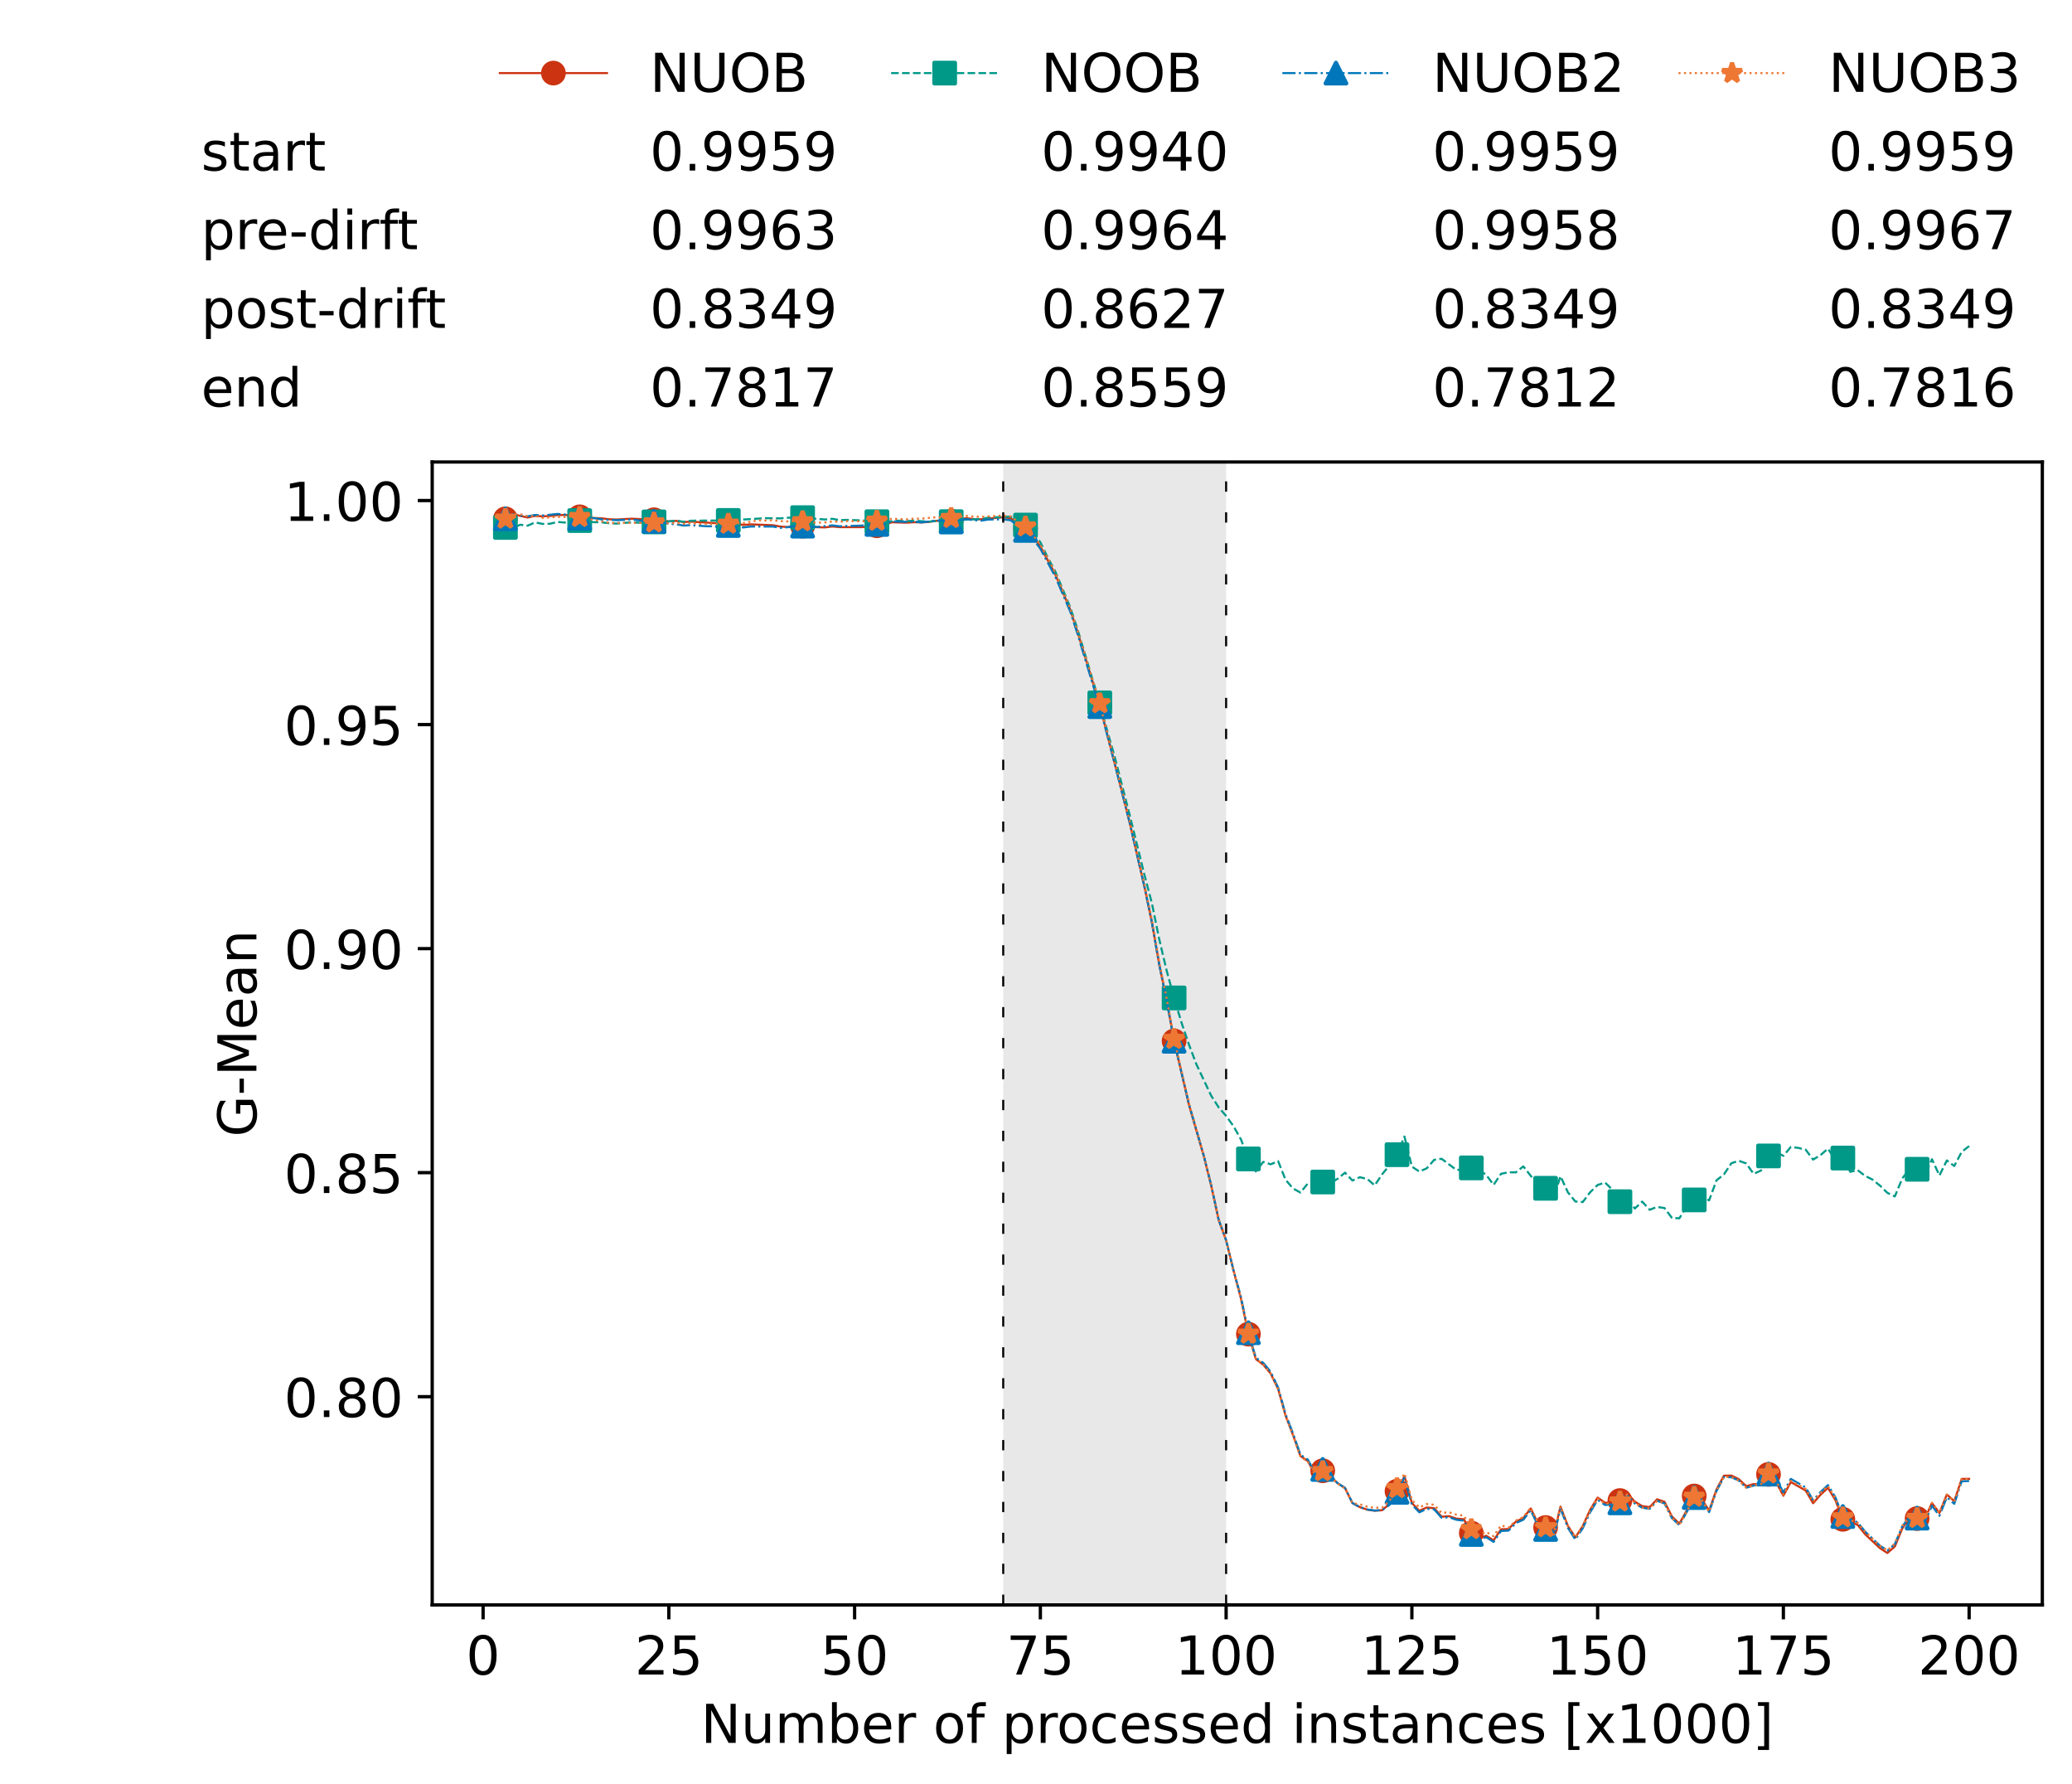 <?xml version="1.0" encoding="utf-8" standalone="no"?>
<!DOCTYPE svg PUBLIC "-//W3C//DTD SVG 1.1//EN"
  "http://www.w3.org/Graphics/SVG/1.1/DTD/svg11.dtd">
<!-- Created with matplotlib (https://matplotlib.org/) -->
<svg height="432.615pt" version="1.1" viewBox="0 0 502.65 432.615" width="502.65pt" xmlns="http://www.w3.org/2000/svg" xmlns:xlink="http://www.w3.org/1999/xlink">
 <defs>
  <style type="text/css">*{stroke-linecap:butt;stroke-linejoin:round;}</style>
 </defs>
 <g id="figure_1">
  <g id="patch_1">
   <path d="M 0 432.615 
L 502.65 432.615 
L 502.65 0 
L 0 0 
z
" style="fill:#ffffff;"/>
  </g>
  <g id="axes_1">
   <g id="patch_2">
    <path d="M 104.85 389.252 
L 495.45 389.252 
L 495.45 112.052 
L 104.85 112.052 
z
" style="fill:#ffffff;"/>
   </g>
   <g id="patch_3">
    <path clip-path="url(#p0d4ea10ad3)" d="M 297.446 389.252 
L 297.446 112.052 
L 243.372 112.052 
L 243.372 389.252 
z
" style="fill:#d3d3d3;opacity:0.5;"/>
   </g>
   <g id="matplotlib.axis_1">
    <g id="xtick_1">
     <g id="line2d_1">
      <defs>
       <path d="M 0 0 
L 0 3.5 
" id="mca03011e18" style="stroke:#000000;stroke-width:0.8;"/>
      </defs>
      <g>
       <use style="stroke:#000000;stroke-width:0.8;" x="117.197" xlink:href="#mca03011e18" y="389.252"/>
      </g>
     </g>
     <g id="text_1">
      <!-- 0 -->
      <g transform="translate(113.061 406.13)scale(0.13 -0.13)">
       <defs>
        <path d="M 31.781 66.406 
Q 24.172 66.406 20.328 58.906 
Q 16.5 51.422 16.5 36.375 
Q 16.5 21.391 20.328 13.891 
Q 24.172 6.391 31.781 6.391 
Q 39.453 6.391 43.281 13.891 
Q 47.125 21.391 47.125 36.375 
Q 47.125 51.422 43.281 58.906 
Q 39.453 66.406 31.781 66.406 
z
M 31.781 74.219 
Q 44.047 74.219 50.516 64.516 
Q 56.984 54.828 56.984 36.375 
Q 56.984 17.969 50.516 8.266 
Q 44.047 -1.422 31.781 -1.422 
Q 19.531 -1.422 13.062 8.266 
Q 6.594 17.969 6.594 36.375 
Q 6.594 54.828 13.062 64.516 
Q 19.531 74.219 31.781 74.219 
z
" id="DejaVuSans-48"/>
       </defs>
       <use xlink:href="#DejaVuSans-48"/>
      </g>
     </g>
    </g>
    <g id="xtick_2">
     <g id="line2d_2">
      <g>
       <use style="stroke:#000000;stroke-width:0.8;" x="162.259" xlink:href="#mca03011e18" y="389.252"/>
      </g>
     </g>
     <g id="text_2">
      <!-- 25 -->
      <g transform="translate(153.988 406.13)scale(0.13 -0.13)">
       <defs>
        <path d="M 19.188 8.297 
L 53.609 8.297 
L 53.609 0 
L 7.328 0 
L 7.328 8.297 
Q 12.938 14.109 22.625 23.891 
Q 32.328 33.688 34.812 36.531 
Q 39.547 41.844 41.422 45.531 
Q 43.312 49.219 43.312 52.781 
Q 43.312 58.594 39.234 62.25 
Q 35.156 65.922 28.609 65.922 
Q 23.969 65.922 18.812 64.312 
Q 13.672 62.703 7.812 59.422 
L 7.812 69.391 
Q 13.766 71.781 18.938 73 
Q 24.125 74.219 28.422 74.219 
Q 39.75 74.219 46.484 68.547 
Q 53.219 62.891 53.219 53.422 
Q 53.219 48.922 51.531 44.891 
Q 49.859 40.875 45.406 35.406 
Q 44.188 33.984 37.641 27.219 
Q 31.109 20.453 19.188 8.297 
z
" id="DejaVuSans-50"/>
        <path d="M 10.797 72.906 
L 49.516 72.906 
L 49.516 64.594 
L 19.828 64.594 
L 19.828 46.734 
Q 21.969 47.469 24.109 47.828 
Q 26.266 48.188 28.422 48.188 
Q 40.625 48.188 47.75 41.5 
Q 54.891 34.812 54.891 23.391 
Q 54.891 11.625 47.562 5.094 
Q 40.234 -1.422 26.906 -1.422 
Q 22.312 -1.422 17.547 -0.641 
Q 12.797 0.141 7.719 1.703 
L 7.719 11.625 
Q 12.109 9.234 16.797 8.062 
Q 21.484 6.891 26.703 6.891 
Q 35.156 6.891 40.078 11.328 
Q 45.016 15.766 45.016 23.391 
Q 45.016 31 40.078 35.438 
Q 35.156 39.891 26.703 39.891 
Q 22.75 39.891 18.812 39.016 
Q 14.891 38.141 10.797 36.281 
z
" id="DejaVuSans-53"/>
       </defs>
       <use xlink:href="#DejaVuSans-50"/>
       <use x="63.623" xlink:href="#DejaVuSans-53"/>
      </g>
     </g>
    </g>
    <g id="xtick_3">
     <g id="line2d_3">
      <g>
       <use style="stroke:#000000;stroke-width:0.8;" x="207.322" xlink:href="#mca03011e18" y="389.252"/>
      </g>
     </g>
     <g id="text_3">
      <!-- 50 -->
      <g transform="translate(199.05 406.13)scale(0.13 -0.13)">
       <use xlink:href="#DejaVuSans-53"/>
       <use x="63.623" xlink:href="#DejaVuSans-48"/>
      </g>
     </g>
    </g>
    <g id="xtick_4">
     <g id="line2d_4">
      <g>
       <use style="stroke:#000000;stroke-width:0.8;" x="252.384" xlink:href="#mca03011e18" y="389.252"/>
      </g>
     </g>
     <g id="text_4">
      <!-- 75 -->
      <g transform="translate(244.113 406.13)scale(0.13 -0.13)">
       <defs>
        <path d="M 8.203 72.906 
L 55.078 72.906 
L 55.078 68.703 
L 28.609 0 
L 18.312 0 
L 43.219 64.594 
L 8.203 64.594 
z
" id="DejaVuSans-55"/>
       </defs>
       <use xlink:href="#DejaVuSans-55"/>
       <use x="63.623" xlink:href="#DejaVuSans-53"/>
      </g>
     </g>
    </g>
    <g id="xtick_5">
     <g id="line2d_5">
      <g>
       <use style="stroke:#000000;stroke-width:0.8;" x="297.446" xlink:href="#mca03011e18" y="389.252"/>
      </g>
     </g>
     <g id="text_5">
      <!-- 100 -->
      <g transform="translate(285.039 406.13)scale(0.13 -0.13)">
       <defs>
        <path d="M 12.406 8.297 
L 28.516 8.297 
L 28.516 63.922 
L 10.984 60.406 
L 10.984 69.391 
L 28.422 72.906 
L 38.281 72.906 
L 38.281 8.297 
L 54.391 8.297 
L 54.391 0 
L 12.406 0 
z
" id="DejaVuSans-49"/>
       </defs>
       <use xlink:href="#DejaVuSans-49"/>
       <use x="63.623" xlink:href="#DejaVuSans-48"/>
       <use x="127.246" xlink:href="#DejaVuSans-48"/>
      </g>
     </g>
    </g>
    <g id="xtick_6">
     <g id="line2d_6">
      <g>
       <use style="stroke:#000000;stroke-width:0.8;" x="342.509" xlink:href="#mca03011e18" y="389.252"/>
      </g>
     </g>
     <g id="text_6">
      <!-- 125 -->
      <g transform="translate(330.102 406.13)scale(0.13 -0.13)">
       <use xlink:href="#DejaVuSans-49"/>
       <use x="63.623" xlink:href="#DejaVuSans-50"/>
       <use x="127.246" xlink:href="#DejaVuSans-53"/>
      </g>
     </g>
    </g>
    <g id="xtick_7">
     <g id="line2d_7">
      <g>
       <use style="stroke:#000000;stroke-width:0.8;" x="387.571" xlink:href="#mca03011e18" y="389.252"/>
      </g>
     </g>
     <g id="text_7">
      <!-- 150 -->
      <g transform="translate(375.164 406.13)scale(0.13 -0.13)">
       <use xlink:href="#DejaVuSans-49"/>
       <use x="63.623" xlink:href="#DejaVuSans-53"/>
       <use x="127.246" xlink:href="#DejaVuSans-48"/>
      </g>
     </g>
    </g>
    <g id="xtick_8">
     <g id="line2d_8">
      <g>
       <use style="stroke:#000000;stroke-width:0.8;" x="432.633" xlink:href="#mca03011e18" y="389.252"/>
      </g>
     </g>
     <g id="text_8">
      <!-- 175 -->
      <g transform="translate(420.226 406.13)scale(0.13 -0.13)">
       <use xlink:href="#DejaVuSans-49"/>
       <use x="63.623" xlink:href="#DejaVuSans-55"/>
       <use x="127.246" xlink:href="#DejaVuSans-53"/>
      </g>
     </g>
    </g>
    <g id="xtick_9">
     <g id="line2d_9">
      <g>
       <use style="stroke:#000000;stroke-width:0.8;" x="477.695" xlink:href="#mca03011e18" y="389.252"/>
      </g>
     </g>
     <g id="text_9">
      <!-- 200 -->
      <g transform="translate(465.289 406.13)scale(0.13 -0.13)">
       <use xlink:href="#DejaVuSans-50"/>
       <use x="63.623" xlink:href="#DejaVuSans-48"/>
       <use x="127.246" xlink:href="#DejaVuSans-48"/>
      </g>
     </g>
    </g>
    <g id="text_10">
     <!-- Number of processed instances [x1000] -->
     <g transform="translate(170.025 422.711)scale(0.13 -0.13)">
      <defs>
       <path d="M 9.812 72.906 
L 23.094 72.906 
L 55.422 11.922 
L 55.422 72.906 
L 64.984 72.906 
L 64.984 0 
L 51.703 0 
L 19.391 60.984 
L 19.391 0 
L 9.812 0 
z
" id="DejaVuSans-78"/>
       <path d="M 8.5 21.578 
L 8.5 54.688 
L 17.484 54.688 
L 17.484 21.922 
Q 17.484 14.156 20.5 10.266 
Q 23.531 6.391 29.594 6.391 
Q 36.859 6.391 41.078 11.031 
Q 45.312 15.672 45.312 23.688 
L 45.312 54.688 
L 54.297 54.688 
L 54.297 0 
L 45.312 0 
L 45.312 8.406 
Q 42.047 3.422 37.719 1 
Q 33.406 -1.422 27.688 -1.422 
Q 18.266 -1.422 13.375 4.438 
Q 8.5 10.297 8.5 21.578 
z
M 31.109 56 
z
" id="DejaVuSans-117"/>
       <path d="M 52 44.188 
Q 55.375 50.25 60.062 53.125 
Q 64.75 56 71.094 56 
Q 79.641 56 84.281 50.016 
Q 88.922 44.047 88.922 33.016 
L 88.922 0 
L 79.891 0 
L 79.891 32.719 
Q 79.891 40.578 77.094 44.375 
Q 74.312 48.188 68.609 48.188 
Q 61.625 48.188 57.562 43.547 
Q 53.516 38.922 53.516 30.906 
L 53.516 0 
L 44.484 0 
L 44.484 32.719 
Q 44.484 40.625 41.703 44.406 
Q 38.922 48.188 33.109 48.188 
Q 26.219 48.188 22.156 43.531 
Q 18.109 38.875 18.109 30.906 
L 18.109 0 
L 9.078 0 
L 9.078 54.688 
L 18.109 54.688 
L 18.109 46.188 
Q 21.188 51.219 25.484 53.609 
Q 29.781 56 35.688 56 
Q 41.656 56 45.828 52.969 
Q 50 49.953 52 44.188 
z
" id="DejaVuSans-109"/>
       <path d="M 48.688 27.297 
Q 48.688 37.203 44.609 42.844 
Q 40.531 48.484 33.406 48.484 
Q 26.266 48.484 22.188 42.844 
Q 18.109 37.203 18.109 27.297 
Q 18.109 17.391 22.188 11.75 
Q 26.266 6.109 33.406 6.109 
Q 40.531 6.109 44.609 11.75 
Q 48.688 17.391 48.688 27.297 
z
M 18.109 46.391 
Q 20.953 51.266 25.266 53.625 
Q 29.594 56 35.594 56 
Q 45.562 56 51.781 48.094 
Q 58.016 40.188 58.016 27.297 
Q 58.016 14.406 51.781 6.484 
Q 45.562 -1.422 35.594 -1.422 
Q 29.594 -1.422 25.266 0.953 
Q 20.953 3.328 18.109 8.203 
L 18.109 0 
L 9.078 0 
L 9.078 75.984 
L 18.109 75.984 
z
" id="DejaVuSans-98"/>
       <path d="M 56.203 29.594 
L 56.203 25.203 
L 14.891 25.203 
Q 15.484 15.922 20.484 11.062 
Q 25.484 6.203 34.422 6.203 
Q 39.594 6.203 44.453 7.469 
Q 49.312 8.734 54.109 11.281 
L 54.109 2.781 
Q 49.266 0.734 44.188 -0.344 
Q 39.109 -1.422 33.891 -1.422 
Q 20.797 -1.422 13.156 6.188 
Q 5.516 13.812 5.516 26.812 
Q 5.516 40.234 12.766 48.109 
Q 20.016 56 32.328 56 
Q 43.359 56 49.781 48.891 
Q 56.203 41.797 56.203 29.594 
z
M 47.219 32.234 
Q 47.125 39.594 43.094 43.984 
Q 39.062 48.391 32.422 48.391 
Q 24.906 48.391 20.391 44.141 
Q 15.875 39.891 15.188 32.172 
z
" id="DejaVuSans-101"/>
       <path d="M 41.109 46.297 
Q 39.594 47.172 37.812 47.578 
Q 36.031 48 33.891 48 
Q 26.266 48 22.188 43.047 
Q 18.109 38.094 18.109 28.812 
L 18.109 0 
L 9.078 0 
L 9.078 54.688 
L 18.109 54.688 
L 18.109 46.188 
Q 20.953 51.172 25.484 53.578 
Q 30.031 56 36.531 56 
Q 37.453 56 38.578 55.875 
Q 39.703 55.766 41.062 55.516 
z
" id="DejaVuSans-114"/>
       <path id="DejaVuSans-32"/>
       <path d="M 30.609 48.391 
Q 23.391 48.391 19.188 42.75 
Q 14.984 37.109 14.984 27.297 
Q 14.984 17.484 19.156 11.844 
Q 23.344 6.203 30.609 6.203 
Q 37.797 6.203 41.984 11.859 
Q 46.188 17.531 46.188 27.297 
Q 46.188 37.016 41.984 42.703 
Q 37.797 48.391 30.609 48.391 
z
M 30.609 56 
Q 42.328 56 49.016 48.375 
Q 55.719 40.766 55.719 27.297 
Q 55.719 13.875 49.016 6.219 
Q 42.328 -1.422 30.609 -1.422 
Q 18.844 -1.422 12.172 6.219 
Q 5.516 13.875 5.516 27.297 
Q 5.516 40.766 12.172 48.375 
Q 18.844 56 30.609 56 
z
" id="DejaVuSans-111"/>
       <path d="M 37.109 75.984 
L 37.109 68.5 
L 28.516 68.5 
Q 23.688 68.5 21.797 66.547 
Q 19.922 64.594 19.922 59.516 
L 19.922 54.688 
L 34.719 54.688 
L 34.719 47.703 
L 19.922 47.703 
L 19.922 0 
L 10.891 0 
L 10.891 47.703 
L 2.297 47.703 
L 2.297 54.688 
L 10.891 54.688 
L 10.891 58.5 
Q 10.891 67.625 15.141 71.797 
Q 19.391 75.984 28.609 75.984 
z
" id="DejaVuSans-102"/>
       <path d="M 18.109 8.203 
L 18.109 -20.797 
L 9.078 -20.797 
L 9.078 54.688 
L 18.109 54.688 
L 18.109 46.391 
Q 20.953 51.266 25.266 53.625 
Q 29.594 56 35.594 56 
Q 45.562 56 51.781 48.094 
Q 58.016 40.188 58.016 27.297 
Q 58.016 14.406 51.781 6.484 
Q 45.562 -1.422 35.594 -1.422 
Q 29.594 -1.422 25.266 0.953 
Q 20.953 3.328 18.109 8.203 
z
M 48.688 27.297 
Q 48.688 37.203 44.609 42.844 
Q 40.531 48.484 33.406 48.484 
Q 26.266 48.484 22.188 42.844 
Q 18.109 37.203 18.109 27.297 
Q 18.109 17.391 22.188 11.75 
Q 26.266 6.109 33.406 6.109 
Q 40.531 6.109 44.609 11.75 
Q 48.688 17.391 48.688 27.297 
z
" id="DejaVuSans-112"/>
       <path d="M 48.781 52.594 
L 48.781 44.188 
Q 44.969 46.297 41.141 47.344 
Q 37.312 48.391 33.406 48.391 
Q 24.656 48.391 19.812 42.844 
Q 14.984 37.312 14.984 27.297 
Q 14.984 17.281 19.812 11.734 
Q 24.656 6.203 33.406 6.203 
Q 37.312 6.203 41.141 7.25 
Q 44.969 8.297 48.781 10.406 
L 48.781 2.094 
Q 45.016 0.344 40.984 -0.531 
Q 36.969 -1.422 32.422 -1.422 
Q 20.062 -1.422 12.781 6.344 
Q 5.516 14.109 5.516 27.297 
Q 5.516 40.672 12.859 48.328 
Q 20.219 56 33.016 56 
Q 37.156 56 41.109 55.141 
Q 45.062 54.297 48.781 52.594 
z
" id="DejaVuSans-99"/>
       <path d="M 44.281 53.078 
L 44.281 44.578 
Q 40.484 46.531 36.375 47.5 
Q 32.281 48.484 27.875 48.484 
Q 21.188 48.484 17.844 46.438 
Q 14.5 44.391 14.5 40.281 
Q 14.5 37.156 16.891 35.375 
Q 19.281 33.594 26.516 31.984 
L 29.594 31.297 
Q 39.156 29.25 43.188 25.516 
Q 47.219 21.781 47.219 15.094 
Q 47.219 7.469 41.188 3.016 
Q 35.156 -1.422 24.609 -1.422 
Q 20.219 -1.422 15.453 -0.562 
Q 10.688 0.297 5.422 2 
L 5.422 11.281 
Q 10.406 8.688 15.234 7.391 
Q 20.062 6.109 24.812 6.109 
Q 31.156 6.109 34.562 8.281 
Q 37.984 10.453 37.984 14.406 
Q 37.984 18.062 35.516 20.016 
Q 33.062 21.969 24.703 23.781 
L 21.578 24.516 
Q 13.234 26.266 9.516 29.906 
Q 5.812 33.547 5.812 39.891 
Q 5.812 47.609 11.281 51.797 
Q 16.75 56 26.812 56 
Q 31.781 56 36.172 55.266 
Q 40.578 54.547 44.281 53.078 
z
" id="DejaVuSans-115"/>
       <path d="M 45.406 46.391 
L 45.406 75.984 
L 54.391 75.984 
L 54.391 0 
L 45.406 0 
L 45.406 8.203 
Q 42.578 3.328 38.25 0.953 
Q 33.938 -1.422 27.875 -1.422 
Q 17.969 -1.422 11.734 6.484 
Q 5.516 14.406 5.516 27.297 
Q 5.516 40.188 11.734 48.094 
Q 17.969 56 27.875 56 
Q 33.938 56 38.25 53.625 
Q 42.578 51.266 45.406 46.391 
z
M 14.797 27.297 
Q 14.797 17.391 18.875 11.75 
Q 22.953 6.109 30.078 6.109 
Q 37.203 6.109 41.297 11.75 
Q 45.406 17.391 45.406 27.297 
Q 45.406 37.203 41.297 42.844 
Q 37.203 48.484 30.078 48.484 
Q 22.953 48.484 18.875 42.844 
Q 14.797 37.203 14.797 27.297 
z
" id="DejaVuSans-100"/>
       <path d="M 9.422 54.688 
L 18.406 54.688 
L 18.406 0 
L 9.422 0 
z
M 9.422 75.984 
L 18.406 75.984 
L 18.406 64.594 
L 9.422 64.594 
z
" id="DejaVuSans-105"/>
       <path d="M 54.891 33.016 
L 54.891 0 
L 45.906 0 
L 45.906 32.719 
Q 45.906 40.484 42.875 44.328 
Q 39.844 48.188 33.797 48.188 
Q 26.516 48.188 22.312 43.547 
Q 18.109 38.922 18.109 30.906 
L 18.109 0 
L 9.078 0 
L 9.078 54.688 
L 18.109 54.688 
L 18.109 46.188 
Q 21.344 51.125 25.703 53.562 
Q 30.078 56 35.797 56 
Q 45.219 56 50.047 50.172 
Q 54.891 44.344 54.891 33.016 
z
" id="DejaVuSans-110"/>
       <path d="M 18.312 70.219 
L 18.312 54.688 
L 36.812 54.688 
L 36.812 47.703 
L 18.312 47.703 
L 18.312 18.016 
Q 18.312 11.328 20.141 9.422 
Q 21.969 7.516 27.594 7.516 
L 36.812 7.516 
L 36.812 0 
L 27.594 0 
Q 17.188 0 13.234 3.875 
Q 9.281 7.766 9.281 18.016 
L 9.281 47.703 
L 2.688 47.703 
L 2.688 54.688 
L 9.281 54.688 
L 9.281 70.219 
z
" id="DejaVuSans-116"/>
       <path d="M 34.281 27.484 
Q 23.391 27.484 19.188 25 
Q 14.984 22.516 14.984 16.5 
Q 14.984 11.719 18.141 8.906 
Q 21.297 6.109 26.703 6.109 
Q 34.188 6.109 38.703 11.406 
Q 43.219 16.703 43.219 25.484 
L 43.219 27.484 
z
M 52.203 31.203 
L 52.203 0 
L 43.219 0 
L 43.219 8.297 
Q 40.141 3.328 35.547 0.953 
Q 30.953 -1.422 24.312 -1.422 
Q 15.922 -1.422 10.953 3.297 
Q 6 8.016 6 15.922 
Q 6 25.141 12.172 29.828 
Q 18.359 34.516 30.609 34.516 
L 43.219 34.516 
L 43.219 35.406 
Q 43.219 41.609 39.141 45 
Q 35.062 48.391 27.688 48.391 
Q 23 48.391 18.547 47.266 
Q 14.109 46.141 10.016 43.891 
L 10.016 52.203 
Q 14.938 54.109 19.578 55.047 
Q 24.219 56 28.609 56 
Q 40.484 56 46.344 49.844 
Q 52.203 43.703 52.203 31.203 
z
" id="DejaVuSans-97"/>
       <path d="M 8.594 75.984 
L 29.297 75.984 
L 29.297 69 
L 17.578 69 
L 17.578 -6.203 
L 29.297 -6.203 
L 29.297 -13.188 
L 8.594 -13.188 
z
" id="DejaVuSans-91"/>
       <path d="M 54.891 54.688 
L 35.109 28.078 
L 55.906 0 
L 45.312 0 
L 29.391 21.484 
L 13.484 0 
L 2.875 0 
L 24.125 28.609 
L 4.688 54.688 
L 15.281 54.688 
L 29.781 35.203 
L 44.281 54.688 
z
" id="DejaVuSans-120"/>
       <path d="M 30.422 75.984 
L 30.422 -13.188 
L 9.719 -13.188 
L 9.719 -6.203 
L 21.391 -6.203 
L 21.391 69 
L 9.719 69 
L 9.719 75.984 
z
" id="DejaVuSans-93"/>
      </defs>
      <use xlink:href="#DejaVuSans-78"/>
      <use x="74.805" xlink:href="#DejaVuSans-117"/>
      <use x="138.184" xlink:href="#DejaVuSans-109"/>
      <use x="235.596" xlink:href="#DejaVuSans-98"/>
      <use x="299.072" xlink:href="#DejaVuSans-101"/>
      <use x="360.596" xlink:href="#DejaVuSans-114"/>
      <use x="401.709" xlink:href="#DejaVuSans-32"/>
      <use x="433.496" xlink:href="#DejaVuSans-111"/>
      <use x="494.678" xlink:href="#DejaVuSans-102"/>
      <use x="529.883" xlink:href="#DejaVuSans-32"/>
      <use x="561.67" xlink:href="#DejaVuSans-112"/>
      <use x="625.146" xlink:href="#DejaVuSans-114"/>
      <use x="664.01" xlink:href="#DejaVuSans-111"/>
      <use x="725.191" xlink:href="#DejaVuSans-99"/>
      <use x="780.172" xlink:href="#DejaVuSans-101"/>
      <use x="841.695" xlink:href="#DejaVuSans-115"/>
      <use x="893.795" xlink:href="#DejaVuSans-115"/>
      <use x="945.895" xlink:href="#DejaVuSans-101"/>
      <use x="1007.418" xlink:href="#DejaVuSans-100"/>
      <use x="1070.895" xlink:href="#DejaVuSans-32"/>
      <use x="1102.682" xlink:href="#DejaVuSans-105"/>
      <use x="1130.465" xlink:href="#DejaVuSans-110"/>
      <use x="1193.844" xlink:href="#DejaVuSans-115"/>
      <use x="1245.943" xlink:href="#DejaVuSans-116"/>
      <use x="1285.152" xlink:href="#DejaVuSans-97"/>
      <use x="1346.432" xlink:href="#DejaVuSans-110"/>
      <use x="1409.811" xlink:href="#DejaVuSans-99"/>
      <use x="1464.791" xlink:href="#DejaVuSans-101"/>
      <use x="1526.314" xlink:href="#DejaVuSans-115"/>
      <use x="1578.414" xlink:href="#DejaVuSans-32"/>
      <use x="1610.201" xlink:href="#DejaVuSans-91"/>
      <use x="1649.215" xlink:href="#DejaVuSans-120"/>
      <use x="1708.395" xlink:href="#DejaVuSans-49"/>
      <use x="1772.018" xlink:href="#DejaVuSans-48"/>
      <use x="1835.641" xlink:href="#DejaVuSans-48"/>
      <use x="1899.264" xlink:href="#DejaVuSans-48"/>
      <use x="1962.887" xlink:href="#DejaVuSans-93"/>
     </g>
    </g>
   </g>
   <g id="matplotlib.axis_2">
    <g id="ytick_1">
     <g id="line2d_10">
      <defs>
       <path d="M 0 0 
L -3.5 0 
" id="m0a08e42749" style="stroke:#000000;stroke-width:0.8;"/>
      </defs>
      <g>
       <use style="stroke:#000000;stroke-width:0.8;" x="104.85" xlink:href="#m0a08e42749" y="338.745"/>
      </g>
     </g>
     <g id="text_11">
      <!-- 0.80 -->
      <g transform="translate(68.905 343.684)scale(0.13 -0.13)">
       <defs>
        <path d="M 10.688 12.406 
L 21 12.406 
L 21 0 
L 10.688 0 
z
" id="DejaVuSans-46"/>
        <path d="M 31.781 34.625 
Q 24.75 34.625 20.719 30.859 
Q 16.703 27.094 16.703 20.516 
Q 16.703 13.922 20.719 10.156 
Q 24.75 6.391 31.781 6.391 
Q 38.812 6.391 42.859 10.172 
Q 46.922 13.969 46.922 20.516 
Q 46.922 27.094 42.891 30.859 
Q 38.875 34.625 31.781 34.625 
z
M 21.922 38.812 
Q 15.578 40.375 12.031 44.719 
Q 8.5 49.078 8.5 55.328 
Q 8.5 64.062 14.719 69.141 
Q 20.953 74.219 31.781 74.219 
Q 42.672 74.219 48.875 69.141 
Q 55.078 64.062 55.078 55.328 
Q 55.078 49.078 51.531 44.719 
Q 48 40.375 41.703 38.812 
Q 48.828 37.156 52.797 32.312 
Q 56.781 27.484 56.781 20.516 
Q 56.781 9.906 50.312 4.234 
Q 43.844 -1.422 31.781 -1.422 
Q 19.734 -1.422 13.25 4.234 
Q 6.781 9.906 6.781 20.516 
Q 6.781 27.484 10.781 32.312 
Q 14.797 37.156 21.922 38.812 
z
M 18.312 54.391 
Q 18.312 48.734 21.844 45.562 
Q 25.391 42.391 31.781 42.391 
Q 38.141 42.391 41.719 45.562 
Q 45.312 48.734 45.312 54.391 
Q 45.312 60.062 41.719 63.234 
Q 38.141 66.406 31.781 66.406 
Q 25.391 66.406 21.844 63.234 
Q 18.312 60.062 18.312 54.391 
z
" id="DejaVuSans-56"/>
       </defs>
       <use xlink:href="#DejaVuSans-48"/>
       <use x="63.623" xlink:href="#DejaVuSans-46"/>
       <use x="95.41" xlink:href="#DejaVuSans-56"/>
       <use x="159.033" xlink:href="#DejaVuSans-48"/>
      </g>
     </g>
    </g>
    <g id="ytick_2">
     <g id="line2d_11">
      <g>
       <use style="stroke:#000000;stroke-width:0.8;" x="104.85" xlink:href="#m0a08e42749" y="284.409"/>
      </g>
     </g>
     <g id="text_12">
      <!-- 0.85 -->
      <g transform="translate(68.905 289.348)scale(0.13 -0.13)">
       <use xlink:href="#DejaVuSans-48"/>
       <use x="63.623" xlink:href="#DejaVuSans-46"/>
       <use x="95.41" xlink:href="#DejaVuSans-56"/>
       <use x="159.033" xlink:href="#DejaVuSans-53"/>
      </g>
     </g>
    </g>
    <g id="ytick_3">
     <g id="line2d_12">
      <g>
       <use style="stroke:#000000;stroke-width:0.8;" x="104.85" xlink:href="#m0a08e42749" y="230.072"/>
      </g>
     </g>
     <g id="text_13">
      <!-- 0.90 -->
      <g transform="translate(68.905 235.011)scale(0.13 -0.13)">
       <defs>
        <path d="M 10.984 1.516 
L 10.984 10.5 
Q 14.703 8.734 18.5 7.812 
Q 22.312 6.891 25.984 6.891 
Q 35.75 6.891 40.891 13.453 
Q 46.047 20.016 46.781 33.406 
Q 43.953 29.203 39.594 26.953 
Q 35.25 24.703 29.984 24.703 
Q 19.047 24.703 12.672 31.312 
Q 6.297 37.938 6.297 49.422 
Q 6.297 60.641 12.938 67.422 
Q 19.578 74.219 30.609 74.219 
Q 43.266 74.219 49.922 64.516 
Q 56.594 54.828 56.594 36.375 
Q 56.594 19.141 48.406 8.859 
Q 40.234 -1.422 26.422 -1.422 
Q 22.703 -1.422 18.891 -0.688 
Q 15.094 0.047 10.984 1.516 
z
M 30.609 32.422 
Q 37.25 32.422 41.125 36.953 
Q 45.016 41.5 45.016 49.422 
Q 45.016 57.281 41.125 61.844 
Q 37.25 66.406 30.609 66.406 
Q 23.969 66.406 20.094 61.844 
Q 16.219 57.281 16.219 49.422 
Q 16.219 41.5 20.094 36.953 
Q 23.969 32.422 30.609 32.422 
z
" id="DejaVuSans-57"/>
       </defs>
       <use xlink:href="#DejaVuSans-48"/>
       <use x="63.623" xlink:href="#DejaVuSans-46"/>
       <use x="95.41" xlink:href="#DejaVuSans-57"/>
       <use x="159.033" xlink:href="#DejaVuSans-48"/>
      </g>
     </g>
    </g>
    <g id="ytick_4">
     <g id="line2d_13">
      <g>
       <use style="stroke:#000000;stroke-width:0.8;" x="104.85" xlink:href="#m0a08e42749" y="175.736"/>
      </g>
     </g>
     <g id="text_14">
      <!-- 0.95 -->
      <g transform="translate(68.905 180.675)scale(0.13 -0.13)">
       <use xlink:href="#DejaVuSans-48"/>
       <use x="63.623" xlink:href="#DejaVuSans-46"/>
       <use x="95.41" xlink:href="#DejaVuSans-57"/>
       <use x="159.033" xlink:href="#DejaVuSans-53"/>
      </g>
     </g>
    </g>
    <g id="ytick_5">
     <g id="line2d_14">
      <g>
       <use style="stroke:#000000;stroke-width:0.8;" x="104.85" xlink:href="#m0a08e42749" y="121.399"/>
      </g>
     </g>
     <g id="text_15">
      <!-- 1.00 -->
      <g transform="translate(68.905 126.338)scale(0.13 -0.13)">
       <use xlink:href="#DejaVuSans-49"/>
       <use x="63.623" xlink:href="#DejaVuSans-46"/>
       <use x="95.41" xlink:href="#DejaVuSans-48"/>
       <use x="159.033" xlink:href="#DejaVuSans-48"/>
      </g>
     </g>
    </g>
    <g id="text_16">
     <!-- G-Mean -->
     <g transform="translate(62.201 275.744)rotate(-90)scale(0.13 -0.13)">
      <defs>
       <path d="M 59.516 10.406 
L 59.516 29.984 
L 43.406 29.984 
L 43.406 38.094 
L 69.281 38.094 
L 69.281 6.781 
Q 63.578 2.734 56.688 0.656 
Q 49.812 -1.422 42 -1.422 
Q 24.906 -1.422 15.25 8.562 
Q 5.609 18.562 5.609 36.375 
Q 5.609 54.25 15.25 64.234 
Q 24.906 74.219 42 74.219 
Q 49.125 74.219 55.547 72.453 
Q 61.969 70.703 67.391 67.281 
L 67.391 56.781 
Q 61.922 61.422 55.766 63.766 
Q 49.609 66.109 42.828 66.109 
Q 29.438 66.109 22.719 58.641 
Q 16.016 51.172 16.016 36.375 
Q 16.016 21.625 22.719 14.156 
Q 29.438 6.688 42.828 6.688 
Q 48.047 6.688 52.141 7.594 
Q 56.25 8.5 59.516 10.406 
z
" id="DejaVuSans-71"/>
       <path d="M 4.891 31.391 
L 31.203 31.391 
L 31.203 23.391 
L 4.891 23.391 
z
" id="DejaVuSans-45"/>
       <path d="M 9.812 72.906 
L 24.516 72.906 
L 43.109 23.297 
L 61.812 72.906 
L 76.516 72.906 
L 76.516 0 
L 66.891 0 
L 66.891 64.016 
L 48.094 14.016 
L 38.188 14.016 
L 19.391 64.016 
L 19.391 0 
L 9.812 0 
z
" id="DejaVuSans-77"/>
      </defs>
      <use xlink:href="#DejaVuSans-71"/>
      <use x="77.49" xlink:href="#DejaVuSans-45"/>
      <use x="113.574" xlink:href="#DejaVuSans-77"/>
      <use x="199.854" xlink:href="#DejaVuSans-101"/>
      <use x="261.377" xlink:href="#DejaVuSans-97"/>
      <use x="322.656" xlink:href="#DejaVuSans-110"/>
     </g>
    </g>
   </g>
   <g id="line2d_15"/>
   <g id="line2d_16"/>
   <g id="line2d_17"/>
   <g id="line2d_18"/>
   <g id="line2d_19"/>
   <g id="line2d_20">
    <path clip-path="url(#p0d4ea10ad3)" d="M 122.605 125.835 
L 124.407 124.705 
L 128.012 125.522 
L 129.815 125.116 
L 131.617 125.222 
L 133.419 125.141 
L 135.222 124.93 
L 137.024 124.898 
L 138.827 124.984 
L 140.629 125.346 
L 142.432 125.552 
L 146.037 125.726 
L 147.839 125.94 
L 149.642 126.002 
L 153.247 125.797 
L 158.654 126.059 
L 162.259 126.452 
L 164.062 126.34 
L 165.864 126.619 
L 167.667 126.51 
L 174.877 126.963 
L 178.482 126.915 
L 180.284 127.331 
L 182.087 127.169 
L 187.494 127.383 
L 189.297 127.706 
L 191.099 127.821 
L 192.902 127.602 
L 194.704 127.605 
L 196.507 127.819 
L 200.112 127.914 
L 201.914 127.695 
L 203.717 127.856 
L 209.124 127.846 
L 212.729 127.52 
L 214.532 127.299 
L 216.334 126.673 
L 219.939 126.773 
L 221.742 126.656 
L 223.544 126.706 
L 225.347 126.588 
L 227.149 126.308 
L 230.754 126.423 
L 234.359 125.667 
L 236.162 125.889 
L 237.964 125.943 
L 241.569 125.621 
L 243.372 125.46 
L 245.174 125.677 
L 248.779 128.149 
L 250.581 130.204 
L 252.384 132.558 
L 255.989 139.279 
L 259.594 147.786 
L 261.396 153.266 
L 266.804 171.091 
L 272.211 192.151 
L 274.014 199.371 
L 277.619 215.002 
L 279.421 223.614 
L 281.224 233.932 
L 283.026 242.699 
L 284.829 252.469 
L 288.434 267.982 
L 292.039 280.439 
L 293.841 287.636 
L 295.644 295.919 
L 297.446 300.825 
L 299.249 308.179 
L 301.051 314.965 
L 302.854 323.576 
L 304.656 329.627 
L 306.459 330.996 
L 308.261 333.145 
L 310.064 336.881 
L 311.866 343.325 
L 313.669 348.012 
L 315.471 353.126 
L 317.274 354.363 
L 319.076 357.713 
L 320.879 356.712 
L 322.681 357.938 
L 324.484 359.725 
L 326.286 360.87 
L 328.089 364.563 
L 329.891 365.533 
L 331.694 366.148 
L 333.496 366.408 
L 335.299 366.278 
L 337.101 364.715 
L 338.904 361.674 
L 340.706 358.025 
L 342.509 364.528 
L 344.311 366.411 
L 346.114 365.621 
L 347.916 365.786 
L 349.719 367.847 
L 351.521 367.729 
L 353.324 368.312 
L 355.126 368.466 
L 356.928 371.829 
L 358.731 373.213 
L 360.533 372.465 
L 362.336 373.591 
L 364.138 370.911 
L 365.941 370.828 
L 367.743 369.033 
L 369.546 368.178 
L 371.348 365.857 
L 373.151 369.598 
L 374.953 370.479 
L 376.756 372.871 
L 378.558 365.411 
L 380.361 370.084 
L 382.163 372.895 
L 383.966 370.107 
L 385.768 366.142 
L 387.571 363.213 
L 389.373 364.472 
L 391.176 364.331 
L 392.978 363.937 
L 394.781 362.157 
L 396.583 364.208 
L 398.386 365.279 
L 400.188 365.538 
L 401.991 363.632 
L 403.793 364.226 
L 405.596 367.798 
L 407.398 369.538 
L 409.201 366.324 
L 411.003 362.829 
L 412.806 363.538 
L 414.608 366.385 
L 416.411 361.236 
L 418.213 357.904 
L 420.016 357.875 
L 421.818 358.74 
L 423.621 360.452 
L 425.423 359.924 
L 427.226 360.083 
L 429.028 357.587 
L 430.831 359.413 
L 432.633 362.769 
L 434.436 359.439 
L 438.041 361.508 
L 439.843 364.58 
L 441.646 362.523 
L 443.448 360.855 
L 445.251 363.845 
L 447.053 368.482 
L 450.658 369.842 
L 452.461 372.108 
L 456.066 375.494 
L 457.868 376.652 
L 459.671 375.076 
L 461.473 370.727 
L 463.276 367.99 
L 465.078 368.296 
L 466.881 368.48 
L 468.683 364.538 
L 470.485 366.956 
L 472.288 362.471 
L 474.09 364.095 
L 475.893 358.681 
L 477.695 358.669 
L 477.695 358.669 
" style="fill:none;stroke:#cc3311;stroke-linecap:square;stroke-width:0.5;"/>
    <defs>
     <path d="M 0 2.5 
C 0.663 2.5 1.299 2.237 1.768 1.768 
C 2.237 1.299 2.5 0.663 2.5 0 
C 2.5 -0.663 2.237 -1.299 1.768 -1.768 
C 1.299 -2.237 0.663 -2.5 0 -2.5 
C -0.663 -2.5 -1.299 -2.237 -1.768 -1.768 
C -2.237 -1.299 -2.5 -0.663 -2.5 0 
C -2.5 0.663 -2.237 1.299 -1.768 1.768 
C -1.299 2.237 -0.663 2.5 0 2.5 
z
" id="m804183c91a" style="stroke:#cc3311;"/>
    </defs>
    <g clip-path="url(#p0d4ea10ad3)">
     <use style="fill:#cc3311;stroke:#cc3311;" x="122.605" xlink:href="#m804183c91a" y="125.835"/>
     <use style="fill:#cc3311;stroke:#cc3311;" x="140.629" xlink:href="#m804183c91a" y="125.346"/>
     <use style="fill:#cc3311;stroke:#cc3311;" x="158.654" xlink:href="#m804183c91a" y="126.059"/>
     <use style="fill:#cc3311;stroke:#cc3311;" x="176.679" xlink:href="#m804183c91a" y="126.903"/>
     <use style="fill:#cc3311;stroke:#cc3311;" x="194.704" xlink:href="#m804183c91a" y="127.605"/>
     <use style="fill:#cc3311;stroke:#cc3311;" x="212.729" xlink:href="#m804183c91a" y="127.52"/>
     <use style="fill:#cc3311;stroke:#cc3311;" x="230.754" xlink:href="#m804183c91a" y="126.423"/>
     <use style="fill:#cc3311;stroke:#cc3311;" x="248.779" xlink:href="#m804183c91a" y="128.149"/>
     <use style="fill:#cc3311;stroke:#cc3311;" x="266.804" xlink:href="#m804183c91a" y="171.091"/>
     <use style="fill:#cc3311;stroke:#cc3311;" x="284.829" xlink:href="#m804183c91a" y="252.469"/>
     <use style="fill:#cc3311;stroke:#cc3311;" x="302.854" xlink:href="#m804183c91a" y="323.576"/>
     <use style="fill:#cc3311;stroke:#cc3311;" x="320.879" xlink:href="#m804183c91a" y="356.712"/>
     <use style="fill:#cc3311;stroke:#cc3311;" x="338.904" xlink:href="#m804183c91a" y="361.674"/>
     <use style="fill:#cc3311;stroke:#cc3311;" x="356.928" xlink:href="#m804183c91a" y="371.829"/>
     <use style="fill:#cc3311;stroke:#cc3311;" x="374.953" xlink:href="#m804183c91a" y="370.479"/>
     <use style="fill:#cc3311;stroke:#cc3311;" x="392.978" xlink:href="#m804183c91a" y="363.937"/>
     <use style="fill:#cc3311;stroke:#cc3311;" x="411.003" xlink:href="#m804183c91a" y="362.829"/>
     <use style="fill:#cc3311;stroke:#cc3311;" x="429.028" xlink:href="#m804183c91a" y="357.587"/>
     <use style="fill:#cc3311;stroke:#cc3311;" x="447.053" xlink:href="#m804183c91a" y="368.482"/>
     <use style="fill:#cc3311;stroke:#cc3311;" x="465.078" xlink:href="#m804183c91a" y="368.296"/>
    </g>
   </g>
   <g id="line2d_21"/>
   <g id="line2d_22"/>
   <g id="line2d_23"/>
   <g id="line2d_24"/>
   <g id="line2d_25">
    <path clip-path="url(#p0d4ea10ad3)" d="M 122.605 127.922 
L 124.407 128.032 
L 126.21 127.27 
L 128.012 127.494 
L 129.815 126.694 
L 131.617 127.066 
L 133.419 127.03 
L 135.222 126.584 
L 137.024 126.737 
L 138.827 126.421 
L 140.629 126.257 
L 142.432 126.59 
L 146.037 126.7 
L 147.839 126.917 
L 149.642 126.98 
L 153.247 126.661 
L 155.049 126.783 
L 158.654 126.571 
L 160.457 126.452 
L 162.259 126.452 
L 164.062 126.276 
L 165.864 126.553 
L 167.667 126.285 
L 176.679 126.229 
L 178.482 126.004 
L 180.284 126.003 
L 185.692 125.672 
L 189.297 125.726 
L 191.099 125.56 
L 194.704 125.554 
L 200.112 125.996 
L 201.914 125.828 
L 203.717 126.15 
L 205.519 126.095 
L 209.124 126.214 
L 212.729 126.535 
L 214.532 126.541 
L 218.137 126.28 
L 219.939 126.396 
L 221.742 126.289 
L 225.347 126.516 
L 227.149 126.356 
L 230.754 126.523 
L 234.359 126.015 
L 237.964 125.902 
L 239.767 125.528 
L 245.174 125.294 
L 248.779 127.355 
L 250.581 129.184 
L 252.384 131.513 
L 254.186 135.251 
L 255.989 138.551 
L 259.594 147.201 
L 261.396 152.599 
L 265.001 164.687 
L 266.804 170.472 
L 268.606 177.242 
L 270.409 183.525 
L 274.014 197.52 
L 277.619 212.131 
L 279.421 218.993 
L 281.224 227.804 
L 283.026 235.441 
L 284.829 242.033 
L 286.631 248.038 
L 288.434 253.354 
L 290.236 258.134 
L 293.841 265.787 
L 295.644 268.579 
L 297.446 270.657 
L 299.249 273.154 
L 301.051 276.356 
L 302.854 281.081 
L 304.656 284.116 
L 306.459 281.798 
L 308.261 282.384 
L 310.064 281.62 
L 311.866 286.131 
L 313.669 288.234 
L 315.471 289.236 
L 317.274 287.032 
L 319.076 286.678 
L 320.879 286.679 
L 322.681 286.954 
L 324.484 285.91 
L 326.286 284.414 
L 328.089 286.316 
L 329.891 285.512 
L 331.694 285.939 
L 333.496 287.495 
L 335.299 284.8 
L 337.101 282.601 
L 338.904 280.049 
L 340.706 275.635 
L 342.509 282.934 
L 344.311 284.143 
L 346.114 283.362 
L 347.916 281.301 
L 349.719 281.044 
L 353.324 283.76 
L 355.126 283.611 
L 356.928 283.256 
L 358.731 283.735 
L 360.533 284.929 
L 362.336 287.373 
L 364.138 284.685 
L 365.941 284.321 
L 367.743 284.338 
L 369.546 282.882 
L 371.348 285.182 
L 373.151 287.171 
L 374.953 288.203 
L 376.756 290.925 
L 378.558 285.276 
L 380.361 289.187 
L 382.163 291.4 
L 383.966 291.531 
L 385.768 289.15 
L 387.571 287.4 
L 389.373 286.811 
L 391.176 288.55 
L 392.978 291.46 
L 394.781 290.442 
L 396.583 293.112 
L 398.386 291.433 
L 400.188 293.415 
L 401.991 292.711 
L 403.793 292.997 
L 405.596 295.382 
L 407.398 295.487 
L 409.201 292.477 
L 411.003 291.019 
L 412.806 289.938 
L 414.608 291.148 
L 416.411 286.264 
L 418.213 284.842 
L 420.016 282.126 
L 421.818 281.52 
L 423.621 282.173 
L 425.423 284.709 
L 427.226 283.874 
L 429.028 280.353 
L 430.831 279.439 
L 432.633 280.326 
L 434.436 278.193 
L 436.238 278.398 
L 438.041 278.838 
L 439.843 281.238 
L 441.646 280.155 
L 443.448 278.577 
L 445.251 281.406 
L 447.053 280.869 
L 448.856 284.202 
L 450.658 283.799 
L 452.461 285.191 
L 454.263 286.095 
L 456.066 287.555 
L 457.868 289.312 
L 459.671 290.177 
L 461.473 285.823 
L 463.276 283.432 
L 465.078 283.584 
L 466.881 285.131 
L 468.683 281.153 
L 470.485 285.091 
L 472.288 281.444 
L 474.09 282.8 
L 475.893 279.372 
L 477.695 277.962 
L 477.695 277.962 
" style="fill:none;stroke:#009988;stroke-dasharray:1.85,0.8;stroke-dashoffset:0;stroke-width:0.5;"/>
    <defs>
     <path d="M -2.5 2.5 
L 2.5 2.5 
L 2.5 -2.5 
L -2.5 -2.5 
z
" id="m304936da2a" style="stroke:#009988;stroke-linejoin:miter;"/>
    </defs>
    <g clip-path="url(#p0d4ea10ad3)">
     <use style="fill:#009988;stroke:#009988;stroke-linejoin:miter;" x="122.605" xlink:href="#m304936da2a" y="127.922"/>
     <use style="fill:#009988;stroke:#009988;stroke-linejoin:miter;" x="140.629" xlink:href="#m304936da2a" y="126.257"/>
     <use style="fill:#009988;stroke:#009988;stroke-linejoin:miter;" x="158.654" xlink:href="#m304936da2a" y="126.571"/>
     <use style="fill:#009988;stroke:#009988;stroke-linejoin:miter;" x="176.679" xlink:href="#m304936da2a" y="126.229"/>
     <use style="fill:#009988;stroke:#009988;stroke-linejoin:miter;" x="194.704" xlink:href="#m304936da2a" y="125.554"/>
     <use style="fill:#009988;stroke:#009988;stroke-linejoin:miter;" x="212.729" xlink:href="#m304936da2a" y="126.535"/>
     <use style="fill:#009988;stroke:#009988;stroke-linejoin:miter;" x="230.754" xlink:href="#m304936da2a" y="126.523"/>
     <use style="fill:#009988;stroke:#009988;stroke-linejoin:miter;" x="248.779" xlink:href="#m304936da2a" y="127.355"/>
     <use style="fill:#009988;stroke:#009988;stroke-linejoin:miter;" x="266.804" xlink:href="#m304936da2a" y="170.472"/>
     <use style="fill:#009988;stroke:#009988;stroke-linejoin:miter;" x="284.829" xlink:href="#m304936da2a" y="242.033"/>
     <use style="fill:#009988;stroke:#009988;stroke-linejoin:miter;" x="302.854" xlink:href="#m304936da2a" y="281.081"/>
     <use style="fill:#009988;stroke:#009988;stroke-linejoin:miter;" x="320.879" xlink:href="#m304936da2a" y="286.679"/>
     <use style="fill:#009988;stroke:#009988;stroke-linejoin:miter;" x="338.904" xlink:href="#m304936da2a" y="280.049"/>
     <use style="fill:#009988;stroke:#009988;stroke-linejoin:miter;" x="356.928" xlink:href="#m304936da2a" y="283.256"/>
     <use style="fill:#009988;stroke:#009988;stroke-linejoin:miter;" x="374.953" xlink:href="#m304936da2a" y="288.203"/>
     <use style="fill:#009988;stroke:#009988;stroke-linejoin:miter;" x="392.978" xlink:href="#m304936da2a" y="291.46"/>
     <use style="fill:#009988;stroke:#009988;stroke-linejoin:miter;" x="411.003" xlink:href="#m304936da2a" y="291.019"/>
     <use style="fill:#009988;stroke:#009988;stroke-linejoin:miter;" x="429.028" xlink:href="#m304936da2a" y="280.353"/>
     <use style="fill:#009988;stroke:#009988;stroke-linejoin:miter;" x="447.053" xlink:href="#m304936da2a" y="280.869"/>
     <use style="fill:#009988;stroke:#009988;stroke-linejoin:miter;" x="465.078" xlink:href="#m304936da2a" y="283.584"/>
    </g>
   </g>
   <g id="line2d_26"/>
   <g id="line2d_27"/>
   <g id="line2d_28"/>
   <g id="line2d_29"/>
   <g id="line2d_30">
    <path clip-path="url(#p0d4ea10ad3)" d="M 122.605 125.835 
L 124.407 124.705 
L 126.21 125.062 
L 128.012 125.235 
L 129.815 124.887 
L 131.617 125.031 
L 135.222 124.652 
L 137.024 124.769 
L 138.827 124.754 
L 140.629 125.697 
L 144.234 125.675 
L 146.037 125.987 
L 149.642 126.164 
L 153.247 126.005 
L 156.852 126.418 
L 158.654 126.464 
L 162.259 127.02 
L 164.062 127.184 
L 165.864 127.462 
L 167.667 127.354 
L 171.272 127.632 
L 173.074 127.634 
L 174.877 127.919 
L 176.679 127.443 
L 178.482 127.513 
L 180.284 127.926 
L 182.087 127.705 
L 187.494 127.699 
L 189.297 128.022 
L 191.099 127.871 
L 192.902 127.596 
L 194.704 127.604 
L 196.507 127.762 
L 198.309 127.805 
L 201.914 127.422 
L 203.717 127.637 
L 209.124 127.467 
L 210.927 127.245 
L 214.532 127.083 
L 216.334 126.46 
L 219.939 126.562 
L 221.742 126.499 
L 223.544 126.706 
L 227.149 126.255 
L 228.952 126.306 
L 230.754 126.591 
L 234.359 125.889 
L 236.162 126.171 
L 237.964 126.278 
L 239.767 126.009 
L 243.372 125.956 
L 245.174 126.172 
L 246.976 127.537 
L 248.779 128.641 
L 250.581 130.644 
L 252.384 133.097 
L 255.989 139.822 
L 259.594 148.227 
L 261.396 153.727 
L 265.001 165.662 
L 266.804 171.38 
L 270.409 185.218 
L 274.014 199.415 
L 277.619 215.024 
L 279.421 223.58 
L 281.224 233.955 
L 283.026 242.722 
L 284.829 252.551 
L 288.434 267.793 
L 292.039 280.302 
L 293.841 287.499 
L 295.644 295.83 
L 297.446 300.794 
L 299.249 308.125 
L 301.051 314.598 
L 302.854 323.231 
L 304.656 329.283 
L 306.459 330.542 
L 308.261 332.716 
L 310.064 336.523 
L 311.866 342.991 
L 313.669 347.647 
L 315.471 352.806 
L 317.274 354.01 
L 319.076 357.36 
L 320.879 356.383 
L 322.681 357.881 
L 324.484 359.719 
L 326.286 360.864 
L 328.089 364.528 
L 329.891 365.521 
L 331.694 366.111 
L 333.496 366.348 
L 335.299 366.241 
L 337.101 364.991 
L 338.904 361.951 
L 340.706 358.302 
L 342.509 364.903 
L 344.311 366.786 
L 346.114 365.949 
L 347.916 366.068 
L 349.719 368.108 
L 351.521 367.988 
L 353.324 368.596 
L 355.126 368.819 
L 356.928 372.159 
L 358.731 373.494 
L 360.533 372.817 
L 362.336 373.966 
L 364.138 371.313 
L 365.941 371.23 
L 367.743 369.388 
L 369.546 368.581 
L 371.348 366.308 
L 373.151 370.094 
L 374.953 370.951 
L 376.756 373.39 
L 378.558 365.908 
L 380.361 370.556 
L 382.163 373.388 
L 383.966 370.645 
L 385.768 366.752 
L 387.571 363.778 
L 389.373 365.012 
L 391.176 364.87 
L 392.978 364.499 
L 394.781 362.696 
L 396.583 364.652 
L 398.386 365.676 
L 400.188 365.936 
L 401.991 364.006 
L 403.793 364.624 
L 405.596 368.196 
L 407.398 369.911 
L 409.201 366.699 
L 411.003 363.205 
L 412.806 363.89 
L 414.608 366.736 
L 416.411 361.613 
L 418.213 358.259 
L 420.016 358.279 
L 421.818 359.071 
L 423.621 360.829 
L 425.423 360.302 
L 427.226 360.012 
L 429.028 357.518 
L 430.831 358.54 
L 432.633 361.958 
L 434.436 358.676 
L 438.041 360.767 
L 439.843 363.883 
L 441.646 361.874 
L 443.448 360.183 
L 445.251 363.148 
L 447.053 367.808 
L 448.856 368.459 
L 450.658 369.24 
L 452.461 371.458 
L 456.066 374.884 
L 457.868 376.065 
L 459.671 374.516 
L 461.473 370.194 
L 463.276 367.885 
L 465.078 368.191 
L 466.881 369.179 
L 468.683 365.198 
L 470.485 367.638 
L 472.288 363.129 
L 474.09 364.729 
L 475.893 359.271 
L 477.695 359.188 
L 477.695 359.188 
" style="fill:none;stroke:#0077bb;stroke-dasharray:3.2,0.8,0.5,0.8;stroke-dashoffset:0;stroke-width:0.5;"/>
    <defs>
     <path d="M 0 -2.5 
L -2.5 2.5 
L 2.5 2.5 
z
" id="m4cdaf26fc7" style="stroke:#0077bb;stroke-linejoin:miter;"/>
    </defs>
    <g clip-path="url(#p0d4ea10ad3)">
     <use style="fill:#0077bb;stroke:#0077bb;stroke-linejoin:miter;" x="122.605" xlink:href="#m4cdaf26fc7" y="125.835"/>
     <use style="fill:#0077bb;stroke:#0077bb;stroke-linejoin:miter;" x="140.629" xlink:href="#m4cdaf26fc7" y="125.697"/>
     <use style="fill:#0077bb;stroke:#0077bb;stroke-linejoin:miter;" x="158.654" xlink:href="#m4cdaf26fc7" y="126.464"/>
     <use style="fill:#0077bb;stroke:#0077bb;stroke-linejoin:miter;" x="176.679" xlink:href="#m4cdaf26fc7" y="127.443"/>
     <use style="fill:#0077bb;stroke:#0077bb;stroke-linejoin:miter;" x="194.704" xlink:href="#m4cdaf26fc7" y="127.604"/>
     <use style="fill:#0077bb;stroke:#0077bb;stroke-linejoin:miter;" x="212.729" xlink:href="#m4cdaf26fc7" y="127.194"/>
     <use style="fill:#0077bb;stroke:#0077bb;stroke-linejoin:miter;" x="230.754" xlink:href="#m4cdaf26fc7" y="126.591"/>
     <use style="fill:#0077bb;stroke:#0077bb;stroke-linejoin:miter;" x="248.779" xlink:href="#m4cdaf26fc7" y="128.641"/>
     <use style="fill:#0077bb;stroke:#0077bb;stroke-linejoin:miter;" x="266.804" xlink:href="#m4cdaf26fc7" y="171.38"/>
     <use style="fill:#0077bb;stroke:#0077bb;stroke-linejoin:miter;" x="284.829" xlink:href="#m4cdaf26fc7" y="252.551"/>
     <use style="fill:#0077bb;stroke:#0077bb;stroke-linejoin:miter;" x="302.854" xlink:href="#m4cdaf26fc7" y="323.231"/>
     <use style="fill:#0077bb;stroke:#0077bb;stroke-linejoin:miter;" x="320.879" xlink:href="#m4cdaf26fc7" y="356.383"/>
     <use style="fill:#0077bb;stroke:#0077bb;stroke-linejoin:miter;" x="338.904" xlink:href="#m4cdaf26fc7" y="361.951"/>
     <use style="fill:#0077bb;stroke:#0077bb;stroke-linejoin:miter;" x="356.928" xlink:href="#m4cdaf26fc7" y="372.159"/>
     <use style="fill:#0077bb;stroke:#0077bb;stroke-linejoin:miter;" x="374.953" xlink:href="#m4cdaf26fc7" y="370.951"/>
     <use style="fill:#0077bb;stroke:#0077bb;stroke-linejoin:miter;" x="392.978" xlink:href="#m4cdaf26fc7" y="364.499"/>
     <use style="fill:#0077bb;stroke:#0077bb;stroke-linejoin:miter;" x="411.003" xlink:href="#m4cdaf26fc7" y="363.205"/>
     <use style="fill:#0077bb;stroke:#0077bb;stroke-linejoin:miter;" x="429.028" xlink:href="#m4cdaf26fc7" y="357.518"/>
     <use style="fill:#0077bb;stroke:#0077bb;stroke-linejoin:miter;" x="447.053" xlink:href="#m4cdaf26fc7" y="367.808"/>
     <use style="fill:#0077bb;stroke:#0077bb;stroke-linejoin:miter;" x="465.078" xlink:href="#m4cdaf26fc7" y="368.191"/>
    </g>
   </g>
   <g id="line2d_31"/>
   <g id="line2d_32"/>
   <g id="line2d_33"/>
   <g id="line2d_34"/>
   <g id="line2d_35">
    <path clip-path="url(#p0d4ea10ad3)" d="M 122.605 125.835 
L 124.407 124.705 
L 126.21 124.694 
L 128.012 125.246 
L 129.815 125.106 
L 131.617 125.586 
L 135.222 125.349 
L 137.024 125.385 
L 138.827 125.299 
L 140.629 125.417 
L 147.839 126.835 
L 155.049 126.794 
L 158.654 126.735 
L 160.457 126.79 
L 162.259 126.961 
L 164.062 126.849 
L 165.864 127.077 
L 167.667 126.856 
L 169.469 127.075 
L 176.679 127.047 
L 178.482 126.91 
L 180.284 126.895 
L 183.889 126.186 
L 185.692 126.234 
L 187.494 126.169 
L 189.297 126.384 
L 191.099 126.446 
L 192.902 126.39 
L 194.704 126.447 
L 196.507 126.664 
L 198.309 126.762 
L 200.112 126.708 
L 201.914 126.486 
L 203.717 126.54 
L 205.519 126.376 
L 210.927 126.428 
L 214.532 126.156 
L 216.334 125.804 
L 219.939 125.961 
L 221.742 125.792 
L 223.544 125.787 
L 227.149 125.445 
L 230.754 125.668 
L 234.359 125.133 
L 236.162 125.3 
L 237.964 125.353 
L 243.372 125.031 
L 245.174 125.244 
L 246.976 126.556 
L 248.779 127.721 
L 250.581 129.777 
L 252.384 132.133 
L 254.186 135.359 
L 255.989 138.857 
L 259.594 147.526 
L 261.396 152.922 
L 266.804 170.594 
L 272.211 191.724 
L 274.014 198.975 
L 277.619 214.475 
L 279.421 223.055 
L 281.224 233.373 
L 283.026 242.193 
L 284.829 252.014 
L 288.434 267.554 
L 292.039 280.321 
L 293.841 287.518 
L 295.644 295.824 
L 297.446 300.789 
L 299.249 308.134 
L 301.051 314.967 
L 302.854 323.497 
L 304.656 329.524 
L 306.459 330.919 
L 308.261 333.152 
L 310.064 336.856 
L 311.866 343.288 
L 313.669 348.098 
L 315.471 353.265 
L 317.274 354.502 
L 319.076 357.783 
L 320.879 356.83 
L 322.681 358.081 
L 324.484 359.793 
L 326.286 361.039 
L 328.089 364.574 
L 329.891 364.85 
L 331.694 365.418 
L 333.496 365.68 
L 335.299 365.642 
L 337.101 364.008 
L 338.904 360.963 
L 340.706 357.337 
L 342.509 363.793 
L 344.311 365.602 
L 346.114 364.788 
L 347.916 364.953 
L 349.719 366.947 
L 351.521 366.761 
L 353.324 367.368 
L 355.126 367.591 
L 356.928 370.906 
L 358.731 372.266 
L 360.533 371.542 
L 362.336 372.596 
L 364.138 369.945 
L 365.941 370.51 
L 367.743 368.786 
L 369.546 367.93 
L 371.348 365.657 
L 373.151 369.444 
L 374.953 370.441 
L 376.756 372.81 
L 378.558 365.399 
L 380.361 370.095 
L 382.163 372.932 
L 383.966 370.187 
L 385.768 366.291 
L 387.571 363.431 
L 389.373 364.712 
L 391.176 364.594 
L 392.978 364.2 
L 394.781 362.42 
L 396.583 364.517 
L 398.386 365.634 
L 400.188 365.845 
L 401.991 364.01 
L 403.793 364.555 
L 405.596 368.175 
L 407.398 369.89 
L 409.201 366.63 
L 411.003 363.067 
L 412.806 363.776 
L 414.608 366.67 
L 416.411 361.547 
L 418.213 358.214 
L 420.016 358.21 
L 421.818 359.097 
L 423.621 360.853 
L 425.423 360.233 
L 427.226 359.944 
L 429.028 357.398 
L 430.831 359.225 
L 432.633 362.536 
L 434.436 359.134 
L 438.041 361.106 
L 439.843 364.179 
L 441.646 362.099 
L 443.448 360.383 
L 445.251 363.419 
L 447.053 368.033 
L 450.658 369.319 
L 452.461 371.514 
L 456.066 374.898 
L 457.868 376.009 
L 459.671 374.388 
L 461.473 370.087 
L 463.276 367.799 
L 465.078 368.203 
L 466.881 368.363 
L 468.683 364.489 
L 470.485 366.957 
L 472.288 362.495 
L 474.09 364.143 
L 475.893 358.729 
L 477.695 358.694 
L 477.695 358.694 
" style="fill:none;stroke:#ee7733;stroke-dasharray:0.5,0.825;stroke-dashoffset:0;stroke-width:0.5;"/>
    <defs>
     <path d="M 0 -2.5 
L -0.561 -0.773 
L -2.378 -0.773 
L -0.908 0.295 
L -1.469 2.023 
L -0 0.955 
L 1.469 2.023 
L 0.908 0.295 
L 2.378 -0.773 
L 0.561 -0.773 
z
" id="m02e9755248" style="stroke:#ee7733;stroke-linejoin:bevel;"/>
    </defs>
    <g clip-path="url(#p0d4ea10ad3)">
     <use style="fill:#ee7733;stroke:#ee7733;stroke-linejoin:bevel;" x="122.605" xlink:href="#m02e9755248" y="125.835"/>
     <use style="fill:#ee7733;stroke:#ee7733;stroke-linejoin:bevel;" x="140.629" xlink:href="#m02e9755248" y="125.417"/>
     <use style="fill:#ee7733;stroke:#ee7733;stroke-linejoin:bevel;" x="158.654" xlink:href="#m02e9755248" y="126.735"/>
     <use style="fill:#ee7733;stroke:#ee7733;stroke-linejoin:bevel;" x="176.679" xlink:href="#m02e9755248" y="127.047"/>
     <use style="fill:#ee7733;stroke:#ee7733;stroke-linejoin:bevel;" x="194.704" xlink:href="#m02e9755248" y="126.447"/>
     <use style="fill:#ee7733;stroke:#ee7733;stroke-linejoin:bevel;" x="212.729" xlink:href="#m02e9755248" y="126.32"/>
     <use style="fill:#ee7733;stroke:#ee7733;stroke-linejoin:bevel;" x="230.754" xlink:href="#m02e9755248" y="125.668"/>
     <use style="fill:#ee7733;stroke:#ee7733;stroke-linejoin:bevel;" x="248.779" xlink:href="#m02e9755248" y="127.721"/>
     <use style="fill:#ee7733;stroke:#ee7733;stroke-linejoin:bevel;" x="266.804" xlink:href="#m02e9755248" y="170.594"/>
     <use style="fill:#ee7733;stroke:#ee7733;stroke-linejoin:bevel;" x="284.829" xlink:href="#m02e9755248" y="252.014"/>
     <use style="fill:#ee7733;stroke:#ee7733;stroke-linejoin:bevel;" x="302.854" xlink:href="#m02e9755248" y="323.497"/>
     <use style="fill:#ee7733;stroke:#ee7733;stroke-linejoin:bevel;" x="320.879" xlink:href="#m02e9755248" y="356.83"/>
     <use style="fill:#ee7733;stroke:#ee7733;stroke-linejoin:bevel;" x="338.904" xlink:href="#m02e9755248" y="360.963"/>
     <use style="fill:#ee7733;stroke:#ee7733;stroke-linejoin:bevel;" x="356.928" xlink:href="#m02e9755248" y="370.906"/>
     <use style="fill:#ee7733;stroke:#ee7733;stroke-linejoin:bevel;" x="374.953" xlink:href="#m02e9755248" y="370.441"/>
     <use style="fill:#ee7733;stroke:#ee7733;stroke-linejoin:bevel;" x="392.978" xlink:href="#m02e9755248" y="364.2"/>
     <use style="fill:#ee7733;stroke:#ee7733;stroke-linejoin:bevel;" x="411.003" xlink:href="#m02e9755248" y="363.067"/>
     <use style="fill:#ee7733;stroke:#ee7733;stroke-linejoin:bevel;" x="429.028" xlink:href="#m02e9755248" y="357.398"/>
     <use style="fill:#ee7733;stroke:#ee7733;stroke-linejoin:bevel;" x="447.053" xlink:href="#m02e9755248" y="368.033"/>
     <use style="fill:#ee7733;stroke:#ee7733;stroke-linejoin:bevel;" x="465.078" xlink:href="#m02e9755248" y="368.203"/>
    </g>
   </g>
   <g id="line2d_36"/>
   <g id="line2d_37"/>
   <g id="line2d_38"/>
   <g id="line2d_39"/>
   <g id="line2d_40">
    <path clip-path="url(#p0d4ea10ad3)" d="M 243.372 389.252 
L 243.372 112.052 
" style="fill:none;stroke:#000000;stroke-dasharray:2.5,5;stroke-dashoffset:0;stroke-width:0.5;"/>
   </g>
   <g id="line2d_41">
    <path clip-path="url(#p0d4ea10ad3)" d="M 297.446 389.252 
L 297.446 112.052 
" style="fill:none;stroke:#000000;stroke-dasharray:2.5,5;stroke-dashoffset:0;stroke-width:0.5;"/>
   </g>
   <g id="patch_4">
    <path d="M 104.85 389.252 
L 104.85 112.052 
" style="fill:none;stroke:#000000;stroke-linecap:square;stroke-linejoin:miter;stroke-width:0.8;"/>
   </g>
   <g id="patch_5">
    <path d="M 495.45 389.252 
L 495.45 112.052 
" style="fill:none;stroke:#000000;stroke-linecap:square;stroke-linejoin:miter;stroke-width:0.8;"/>
   </g>
   <g id="patch_6">
    <path d="M 104.85 389.252 
L 495.45 389.252 
" style="fill:none;stroke:#000000;stroke-linecap:square;stroke-linejoin:miter;stroke-width:0.8;"/>
   </g>
   <g id="patch_7">
    <path d="M 104.85 112.052 
L 495.45 112.052 
" style="fill:none;stroke:#000000;stroke-linecap:square;stroke-linejoin:miter;stroke-width:0.8;"/>
   </g>
   <g id="legend_1">
    <g id="line2d_42"/>
    <g id="line2d_43"/>
    <g id="text_17">
     <!--   -->
     <g transform="translate(48.8 22.278)scale(0.13 -0.13)">
      <use xlink:href="#DejaVuSans-32"/>
     </g>
    </g>
    <g id="line2d_44"/>
    <g id="line2d_45"/>
    <g id="text_18">
     <!-- start -->
     <g transform="translate(48.8 41.36)scale(0.13 -0.13)">
      <use xlink:href="#DejaVuSans-115"/>
      <use x="52.1" xlink:href="#DejaVuSans-116"/>
      <use x="91.309" xlink:href="#DejaVuSans-97"/>
      <use x="152.588" xlink:href="#DejaVuSans-114"/>
      <use x="193.701" xlink:href="#DejaVuSans-116"/>
     </g>
    </g>
    <g id="line2d_46"/>
    <g id="line2d_47"/>
    <g id="text_19">
     <!-- pre-dirft -->
     <g transform="translate(48.8 60.441)scale(0.13 -0.13)">
      <use xlink:href="#DejaVuSans-112"/>
      <use x="63.477" xlink:href="#DejaVuSans-114"/>
      <use x="102.34" xlink:href="#DejaVuSans-101"/>
      <use x="163.863" xlink:href="#DejaVuSans-45"/>
      <use x="199.947" xlink:href="#DejaVuSans-100"/>
      <use x="263.424" xlink:href="#DejaVuSans-105"/>
      <use x="291.207" xlink:href="#DejaVuSans-114"/>
      <use x="332.32" xlink:href="#DejaVuSans-102"/>
      <use x="365.775" xlink:href="#DejaVuSans-116"/>
     </g>
    </g>
    <g id="line2d_48"/>
    <g id="line2d_49"/>
    <g id="text_20">
     <!-- post-drift -->
     <g transform="translate(48.8 79.523)scale(0.13 -0.13)">
      <use xlink:href="#DejaVuSans-112"/>
      <use x="63.477" xlink:href="#DejaVuSans-111"/>
      <use x="124.658" xlink:href="#DejaVuSans-115"/>
      <use x="176.758" xlink:href="#DejaVuSans-116"/>
      <use x="215.967" xlink:href="#DejaVuSans-45"/>
      <use x="252.051" xlink:href="#DejaVuSans-100"/>
      <use x="315.527" xlink:href="#DejaVuSans-114"/>
      <use x="356.641" xlink:href="#DejaVuSans-105"/>
      <use x="384.424" xlink:href="#DejaVuSans-102"/>
      <use x="417.879" xlink:href="#DejaVuSans-116"/>
     </g>
    </g>
    <g id="line2d_50"/>
    <g id="line2d_51"/>
    <g id="text_21">
     <!-- end -->
     <g transform="translate(48.8 98.604)scale(0.13 -0.13)">
      <use xlink:href="#DejaVuSans-101"/>
      <use x="61.523" xlink:href="#DejaVuSans-110"/>
      <use x="124.902" xlink:href="#DejaVuSans-100"/>
     </g>
    </g>
    <g id="line2d_52">
     <path d="M 121.252 17.728 
L 147.252 17.728 
" style="fill:none;stroke:#cc3311;stroke-linecap:square;stroke-width:0.5;"/>
    </g>
    <g id="line2d_53">
     <g>
      <use style="fill:#cc3311;stroke:#cc3311;" x="134.252" xlink:href="#m804183c91a" y="17.728"/>
     </g>
    </g>
    <g id="text_22">
     <!-- NUOB -->
     <g transform="translate(157.652 22.278)scale(0.13 -0.13)">
      <defs>
       <path d="M 8.688 72.906 
L 18.609 72.906 
L 18.609 28.609 
Q 18.609 16.891 22.844 11.734 
Q 27.094 6.594 36.625 6.594 
Q 46.094 6.594 50.344 11.734 
Q 54.594 16.891 54.594 28.609 
L 54.594 72.906 
L 64.5 72.906 
L 64.5 27.391 
Q 64.5 13.141 57.438 5.859 
Q 50.391 -1.422 36.625 -1.422 
Q 22.797 -1.422 15.734 5.859 
Q 8.688 13.141 8.688 27.391 
z
" id="DejaVuSans-85"/>
       <path d="M 39.406 66.219 
Q 28.656 66.219 22.328 58.203 
Q 16.016 50.203 16.016 36.375 
Q 16.016 22.609 22.328 14.594 
Q 28.656 6.594 39.406 6.594 
Q 50.141 6.594 56.422 14.594 
Q 62.703 22.609 62.703 36.375 
Q 62.703 50.203 56.422 58.203 
Q 50.141 66.219 39.406 66.219 
z
M 39.406 74.219 
Q 54.734 74.219 63.906 63.938 
Q 73.094 53.656 73.094 36.375 
Q 73.094 19.141 63.906 8.859 
Q 54.734 -1.422 39.406 -1.422 
Q 24.031 -1.422 14.812 8.828 
Q 5.609 19.094 5.609 36.375 
Q 5.609 53.656 14.812 63.938 
Q 24.031 74.219 39.406 74.219 
z
" id="DejaVuSans-79"/>
       <path d="M 19.672 34.812 
L 19.672 8.109 
L 35.5 8.109 
Q 43.453 8.109 47.281 11.406 
Q 51.125 14.703 51.125 21.484 
Q 51.125 28.328 47.281 31.562 
Q 43.453 34.812 35.5 34.812 
z
M 19.672 64.797 
L 19.672 42.828 
L 34.281 42.828 
Q 41.5 42.828 45.031 45.531 
Q 48.578 48.25 48.578 53.812 
Q 48.578 59.328 45.031 62.062 
Q 41.5 64.797 34.281 64.797 
z
M 9.812 72.906 
L 35.016 72.906 
Q 46.297 72.906 52.391 68.219 
Q 58.5 63.531 58.5 54.891 
Q 58.5 48.188 55.375 44.234 
Q 52.25 40.281 46.188 39.312 
Q 53.469 37.75 57.5 32.781 
Q 61.531 27.828 61.531 20.406 
Q 61.531 10.641 54.891 5.312 
Q 48.25 0 35.984 0 
L 9.812 0 
z
" id="DejaVuSans-66"/>
      </defs>
      <use xlink:href="#DejaVuSans-78"/>
      <use x="74.805" xlink:href="#DejaVuSans-85"/>
      <use x="147.998" xlink:href="#DejaVuSans-79"/>
      <use x="226.709" xlink:href="#DejaVuSans-66"/>
     </g>
    </g>
    <g id="line2d_54"/>
    <g id="line2d_55"/>
    <g id="text_23">
     <!-- 0.9959 -->
     <g transform="translate(157.652 41.36)scale(0.13 -0.13)">
      <use xlink:href="#DejaVuSans-48"/>
      <use x="63.623" xlink:href="#DejaVuSans-46"/>
      <use x="95.41" xlink:href="#DejaVuSans-57"/>
      <use x="159.033" xlink:href="#DejaVuSans-57"/>
      <use x="222.656" xlink:href="#DejaVuSans-53"/>
      <use x="286.279" xlink:href="#DejaVuSans-57"/>
     </g>
    </g>
    <g id="line2d_56"/>
    <g id="line2d_57"/>
    <g id="text_24">
     <!-- 0.9963 -->
     <g transform="translate(157.652 60.441)scale(0.13 -0.13)">
      <defs>
       <path d="M 33.016 40.375 
Q 26.375 40.375 22.484 35.828 
Q 18.609 31.297 18.609 23.391 
Q 18.609 15.531 22.484 10.953 
Q 26.375 6.391 33.016 6.391 
Q 39.656 6.391 43.531 10.953 
Q 47.406 15.531 47.406 23.391 
Q 47.406 31.297 43.531 35.828 
Q 39.656 40.375 33.016 40.375 
z
M 52.594 71.297 
L 52.594 62.312 
Q 48.875 64.062 45.094 64.984 
Q 41.312 65.922 37.594 65.922 
Q 27.828 65.922 22.672 59.328 
Q 17.531 52.734 16.797 39.406 
Q 19.672 43.656 24.016 45.922 
Q 28.375 48.188 33.594 48.188 
Q 44.578 48.188 50.953 41.516 
Q 57.328 34.859 57.328 23.391 
Q 57.328 12.156 50.688 5.359 
Q 44.047 -1.422 33.016 -1.422 
Q 20.359 -1.422 13.672 8.266 
Q 6.984 17.969 6.984 36.375 
Q 6.984 53.656 15.188 63.938 
Q 23.391 74.219 37.203 74.219 
Q 40.922 74.219 44.703 73.484 
Q 48.484 72.75 52.594 71.297 
z
" id="DejaVuSans-54"/>
       <path d="M 40.578 39.312 
Q 47.656 37.797 51.625 33 
Q 55.609 28.219 55.609 21.188 
Q 55.609 10.406 48.188 4.484 
Q 40.766 -1.422 27.094 -1.422 
Q 22.516 -1.422 17.656 -0.516 
Q 12.797 0.391 7.625 2.203 
L 7.625 11.719 
Q 11.719 9.328 16.594 8.109 
Q 21.484 6.891 26.812 6.891 
Q 36.078 6.891 40.938 10.547 
Q 45.797 14.203 45.797 21.188 
Q 45.797 27.641 41.281 31.266 
Q 36.766 34.906 28.719 34.906 
L 20.219 34.906 
L 20.219 43.016 
L 29.109 43.016 
Q 36.375 43.016 40.234 45.922 
Q 44.094 48.828 44.094 54.297 
Q 44.094 59.906 40.109 62.906 
Q 36.141 65.922 28.719 65.922 
Q 24.656 65.922 20.016 65.031 
Q 15.375 64.156 9.812 62.312 
L 9.812 71.094 
Q 15.438 72.656 20.344 73.438 
Q 25.25 74.219 29.594 74.219 
Q 40.828 74.219 47.359 69.109 
Q 53.906 64.016 53.906 55.328 
Q 53.906 49.266 50.438 45.094 
Q 46.969 40.922 40.578 39.312 
z
" id="DejaVuSans-51"/>
      </defs>
      <use xlink:href="#DejaVuSans-48"/>
      <use x="63.623" xlink:href="#DejaVuSans-46"/>
      <use x="95.41" xlink:href="#DejaVuSans-57"/>
      <use x="159.033" xlink:href="#DejaVuSans-57"/>
      <use x="222.656" xlink:href="#DejaVuSans-54"/>
      <use x="286.279" xlink:href="#DejaVuSans-51"/>
     </g>
    </g>
    <g id="line2d_58"/>
    <g id="line2d_59"/>
    <g id="text_25">
     <!-- 0.8349 -->
     <g transform="translate(157.652 79.523)scale(0.13 -0.13)">
      <defs>
       <path d="M 37.797 64.312 
L 12.891 25.391 
L 37.797 25.391 
z
M 35.203 72.906 
L 47.609 72.906 
L 47.609 25.391 
L 58.016 25.391 
L 58.016 17.188 
L 47.609 17.188 
L 47.609 0 
L 37.797 0 
L 37.797 17.188 
L 4.891 17.188 
L 4.891 26.703 
z
" id="DejaVuSans-52"/>
      </defs>
      <use xlink:href="#DejaVuSans-48"/>
      <use x="63.623" xlink:href="#DejaVuSans-46"/>
      <use x="95.41" xlink:href="#DejaVuSans-56"/>
      <use x="159.033" xlink:href="#DejaVuSans-51"/>
      <use x="222.656" xlink:href="#DejaVuSans-52"/>
      <use x="286.279" xlink:href="#DejaVuSans-57"/>
     </g>
    </g>
    <g id="line2d_60"/>
    <g id="line2d_61"/>
    <g id="text_26">
     <!-- 0.7817 -->
     <g transform="translate(157.652 98.604)scale(0.13 -0.13)">
      <use xlink:href="#DejaVuSans-48"/>
      <use x="63.623" xlink:href="#DejaVuSans-46"/>
      <use x="95.41" xlink:href="#DejaVuSans-55"/>
      <use x="159.033" xlink:href="#DejaVuSans-56"/>
      <use x="222.656" xlink:href="#DejaVuSans-49"/>
      <use x="286.279" xlink:href="#DejaVuSans-55"/>
     </g>
    </g>
    <g id="line2d_62">
     <path d="M 216.171 17.728 
L 242.171 17.728 
" style="fill:none;stroke:#009988;stroke-dasharray:1.85,0.8;stroke-dashoffset:0;stroke-width:0.5;"/>
    </g>
    <g id="line2d_63">
     <g>
      <use style="fill:#009988;stroke:#009988;stroke-linejoin:miter;" x="229.171" xlink:href="#m304936da2a" y="17.728"/>
     </g>
    </g>
    <g id="text_27">
     <!-- NOOB -->
     <g transform="translate(252.571 22.278)scale(0.13 -0.13)">
      <use xlink:href="#DejaVuSans-78"/>
      <use x="74.805" xlink:href="#DejaVuSans-79"/>
      <use x="153.516" xlink:href="#DejaVuSans-79"/>
      <use x="232.227" xlink:href="#DejaVuSans-66"/>
     </g>
    </g>
    <g id="line2d_64"/>
    <g id="line2d_65"/>
    <g id="text_28">
     <!-- 0.9940 -->
     <g transform="translate(252.571 41.36)scale(0.13 -0.13)">
      <use xlink:href="#DejaVuSans-48"/>
      <use x="63.623" xlink:href="#DejaVuSans-46"/>
      <use x="95.41" xlink:href="#DejaVuSans-57"/>
      <use x="159.033" xlink:href="#DejaVuSans-57"/>
      <use x="222.656" xlink:href="#DejaVuSans-52"/>
      <use x="286.279" xlink:href="#DejaVuSans-48"/>
     </g>
    </g>
    <g id="line2d_66"/>
    <g id="line2d_67"/>
    <g id="text_29">
     <!-- 0.9964 -->
     <g transform="translate(252.571 60.441)scale(0.13 -0.13)">
      <use xlink:href="#DejaVuSans-48"/>
      <use x="63.623" xlink:href="#DejaVuSans-46"/>
      <use x="95.41" xlink:href="#DejaVuSans-57"/>
      <use x="159.033" xlink:href="#DejaVuSans-57"/>
      <use x="222.656" xlink:href="#DejaVuSans-54"/>
      <use x="286.279" xlink:href="#DejaVuSans-52"/>
     </g>
    </g>
    <g id="line2d_68"/>
    <g id="line2d_69"/>
    <g id="text_30">
     <!-- 0.8627 -->
     <g transform="translate(252.571 79.523)scale(0.13 -0.13)">
      <use xlink:href="#DejaVuSans-48"/>
      <use x="63.623" xlink:href="#DejaVuSans-46"/>
      <use x="95.41" xlink:href="#DejaVuSans-56"/>
      <use x="159.033" xlink:href="#DejaVuSans-54"/>
      <use x="222.656" xlink:href="#DejaVuSans-50"/>
      <use x="286.279" xlink:href="#DejaVuSans-55"/>
     </g>
    </g>
    <g id="line2d_70"/>
    <g id="line2d_71"/>
    <g id="text_31">
     <!-- 0.8559 -->
     <g transform="translate(252.571 98.604)scale(0.13 -0.13)">
      <use xlink:href="#DejaVuSans-48"/>
      <use x="63.623" xlink:href="#DejaVuSans-46"/>
      <use x="95.41" xlink:href="#DejaVuSans-56"/>
      <use x="159.033" xlink:href="#DejaVuSans-53"/>
      <use x="222.656" xlink:href="#DejaVuSans-53"/>
      <use x="286.279" xlink:href="#DejaVuSans-57"/>
     </g>
    </g>
    <g id="line2d_72">
     <path d="M 311.091 17.728 
L 337.091 17.728 
" style="fill:none;stroke:#0077bb;stroke-dasharray:3.2,0.8,0.5,0.8;stroke-dashoffset:0;stroke-width:0.5;"/>
    </g>
    <g id="line2d_73">
     <g>
      <use style="fill:#0077bb;stroke:#0077bb;stroke-linejoin:miter;" x="324.091" xlink:href="#m4cdaf26fc7" y="17.728"/>
     </g>
    </g>
    <g id="text_32">
     <!-- NUOB2 -->
     <g transform="translate(347.491 22.278)scale(0.13 -0.13)">
      <use xlink:href="#DejaVuSans-78"/>
      <use x="74.805" xlink:href="#DejaVuSans-85"/>
      <use x="147.998" xlink:href="#DejaVuSans-79"/>
      <use x="226.709" xlink:href="#DejaVuSans-66"/>
      <use x="295.312" xlink:href="#DejaVuSans-50"/>
     </g>
    </g>
    <g id="line2d_74"/>
    <g id="line2d_75"/>
    <g id="text_33">
     <!-- 0.9959 -->
     <g transform="translate(347.491 41.36)scale(0.13 -0.13)">
      <use xlink:href="#DejaVuSans-48"/>
      <use x="63.623" xlink:href="#DejaVuSans-46"/>
      <use x="95.41" xlink:href="#DejaVuSans-57"/>
      <use x="159.033" xlink:href="#DejaVuSans-57"/>
      <use x="222.656" xlink:href="#DejaVuSans-53"/>
      <use x="286.279" xlink:href="#DejaVuSans-57"/>
     </g>
    </g>
    <g id="line2d_76"/>
    <g id="line2d_77"/>
    <g id="text_34">
     <!-- 0.9958 -->
     <g transform="translate(347.491 60.441)scale(0.13 -0.13)">
      <use xlink:href="#DejaVuSans-48"/>
      <use x="63.623" xlink:href="#DejaVuSans-46"/>
      <use x="95.41" xlink:href="#DejaVuSans-57"/>
      <use x="159.033" xlink:href="#DejaVuSans-57"/>
      <use x="222.656" xlink:href="#DejaVuSans-53"/>
      <use x="286.279" xlink:href="#DejaVuSans-56"/>
     </g>
    </g>
    <g id="line2d_78"/>
    <g id="line2d_79"/>
    <g id="text_35">
     <!-- 0.8349 -->
     <g transform="translate(347.491 79.523)scale(0.13 -0.13)">
      <use xlink:href="#DejaVuSans-48"/>
      <use x="63.623" xlink:href="#DejaVuSans-46"/>
      <use x="95.41" xlink:href="#DejaVuSans-56"/>
      <use x="159.033" xlink:href="#DejaVuSans-51"/>
      <use x="222.656" xlink:href="#DejaVuSans-52"/>
      <use x="286.279" xlink:href="#DejaVuSans-57"/>
     </g>
    </g>
    <g id="line2d_80"/>
    <g id="line2d_81"/>
    <g id="text_36">
     <!-- 0.7812 -->
     <g transform="translate(347.491 98.604)scale(0.13 -0.13)">
      <use xlink:href="#DejaVuSans-48"/>
      <use x="63.623" xlink:href="#DejaVuSans-46"/>
      <use x="95.41" xlink:href="#DejaVuSans-55"/>
      <use x="159.033" xlink:href="#DejaVuSans-56"/>
      <use x="222.656" xlink:href="#DejaVuSans-49"/>
      <use x="286.279" xlink:href="#DejaVuSans-50"/>
     </g>
    </g>
    <g id="line2d_82">
     <path d="M 407.186 17.728 
L 433.186 17.728 
" style="fill:none;stroke:#ee7733;stroke-dasharray:0.5,0.825;stroke-dashoffset:0;stroke-width:0.5;"/>
    </g>
    <g id="line2d_83">
     <g>
      <use style="fill:#ee7733;stroke:#ee7733;stroke-linejoin:bevel;" x="420.186" xlink:href="#m02e9755248" y="17.728"/>
     </g>
    </g>
    <g id="text_37">
     <!-- NUOB3 -->
     <g transform="translate(443.586 22.278)scale(0.13 -0.13)">
      <use xlink:href="#DejaVuSans-78"/>
      <use x="74.805" xlink:href="#DejaVuSans-85"/>
      <use x="147.998" xlink:href="#DejaVuSans-79"/>
      <use x="226.709" xlink:href="#DejaVuSans-66"/>
      <use x="295.312" xlink:href="#DejaVuSans-51"/>
     </g>
    </g>
    <g id="line2d_84"/>
    <g id="line2d_85"/>
    <g id="text_38">
     <!-- 0.9959 -->
     <g transform="translate(443.586 41.36)scale(0.13 -0.13)">
      <use xlink:href="#DejaVuSans-48"/>
      <use x="63.623" xlink:href="#DejaVuSans-46"/>
      <use x="95.41" xlink:href="#DejaVuSans-57"/>
      <use x="159.033" xlink:href="#DejaVuSans-57"/>
      <use x="222.656" xlink:href="#DejaVuSans-53"/>
      <use x="286.279" xlink:href="#DejaVuSans-57"/>
     </g>
    </g>
    <g id="line2d_86"/>
    <g id="line2d_87"/>
    <g id="text_39">
     <!-- 0.9967 -->
     <g transform="translate(443.586 60.441)scale(0.13 -0.13)">
      <use xlink:href="#DejaVuSans-48"/>
      <use x="63.623" xlink:href="#DejaVuSans-46"/>
      <use x="95.41" xlink:href="#DejaVuSans-57"/>
      <use x="159.033" xlink:href="#DejaVuSans-57"/>
      <use x="222.656" xlink:href="#DejaVuSans-54"/>
      <use x="286.279" xlink:href="#DejaVuSans-55"/>
     </g>
    </g>
    <g id="line2d_88"/>
    <g id="line2d_89"/>
    <g id="text_40">
     <!-- 0.8349 -->
     <g transform="translate(443.586 79.523)scale(0.13 -0.13)">
      <use xlink:href="#DejaVuSans-48"/>
      <use x="63.623" xlink:href="#DejaVuSans-46"/>
      <use x="95.41" xlink:href="#DejaVuSans-56"/>
      <use x="159.033" xlink:href="#DejaVuSans-51"/>
      <use x="222.656" xlink:href="#DejaVuSans-52"/>
      <use x="286.279" xlink:href="#DejaVuSans-57"/>
     </g>
    </g>
    <g id="line2d_90"/>
    <g id="line2d_91"/>
    <g id="text_41">
     <!-- 0.7816 -->
     <g transform="translate(443.586 98.604)scale(0.13 -0.13)">
      <use xlink:href="#DejaVuSans-48"/>
      <use x="63.623" xlink:href="#DejaVuSans-46"/>
      <use x="95.41" xlink:href="#DejaVuSans-55"/>
      <use x="159.033" xlink:href="#DejaVuSans-56"/>
      <use x="222.656" xlink:href="#DejaVuSans-49"/>
      <use x="286.279" xlink:href="#DejaVuSans-54"/>
     </g>
    </g>
   </g>
  </g>
 </g>
 <defs>
  <clipPath id="p0d4ea10ad3">
   <rect height="277.2" width="390.6" x="104.85" y="112.052"/>
  </clipPath>
 </defs>
</svg>
